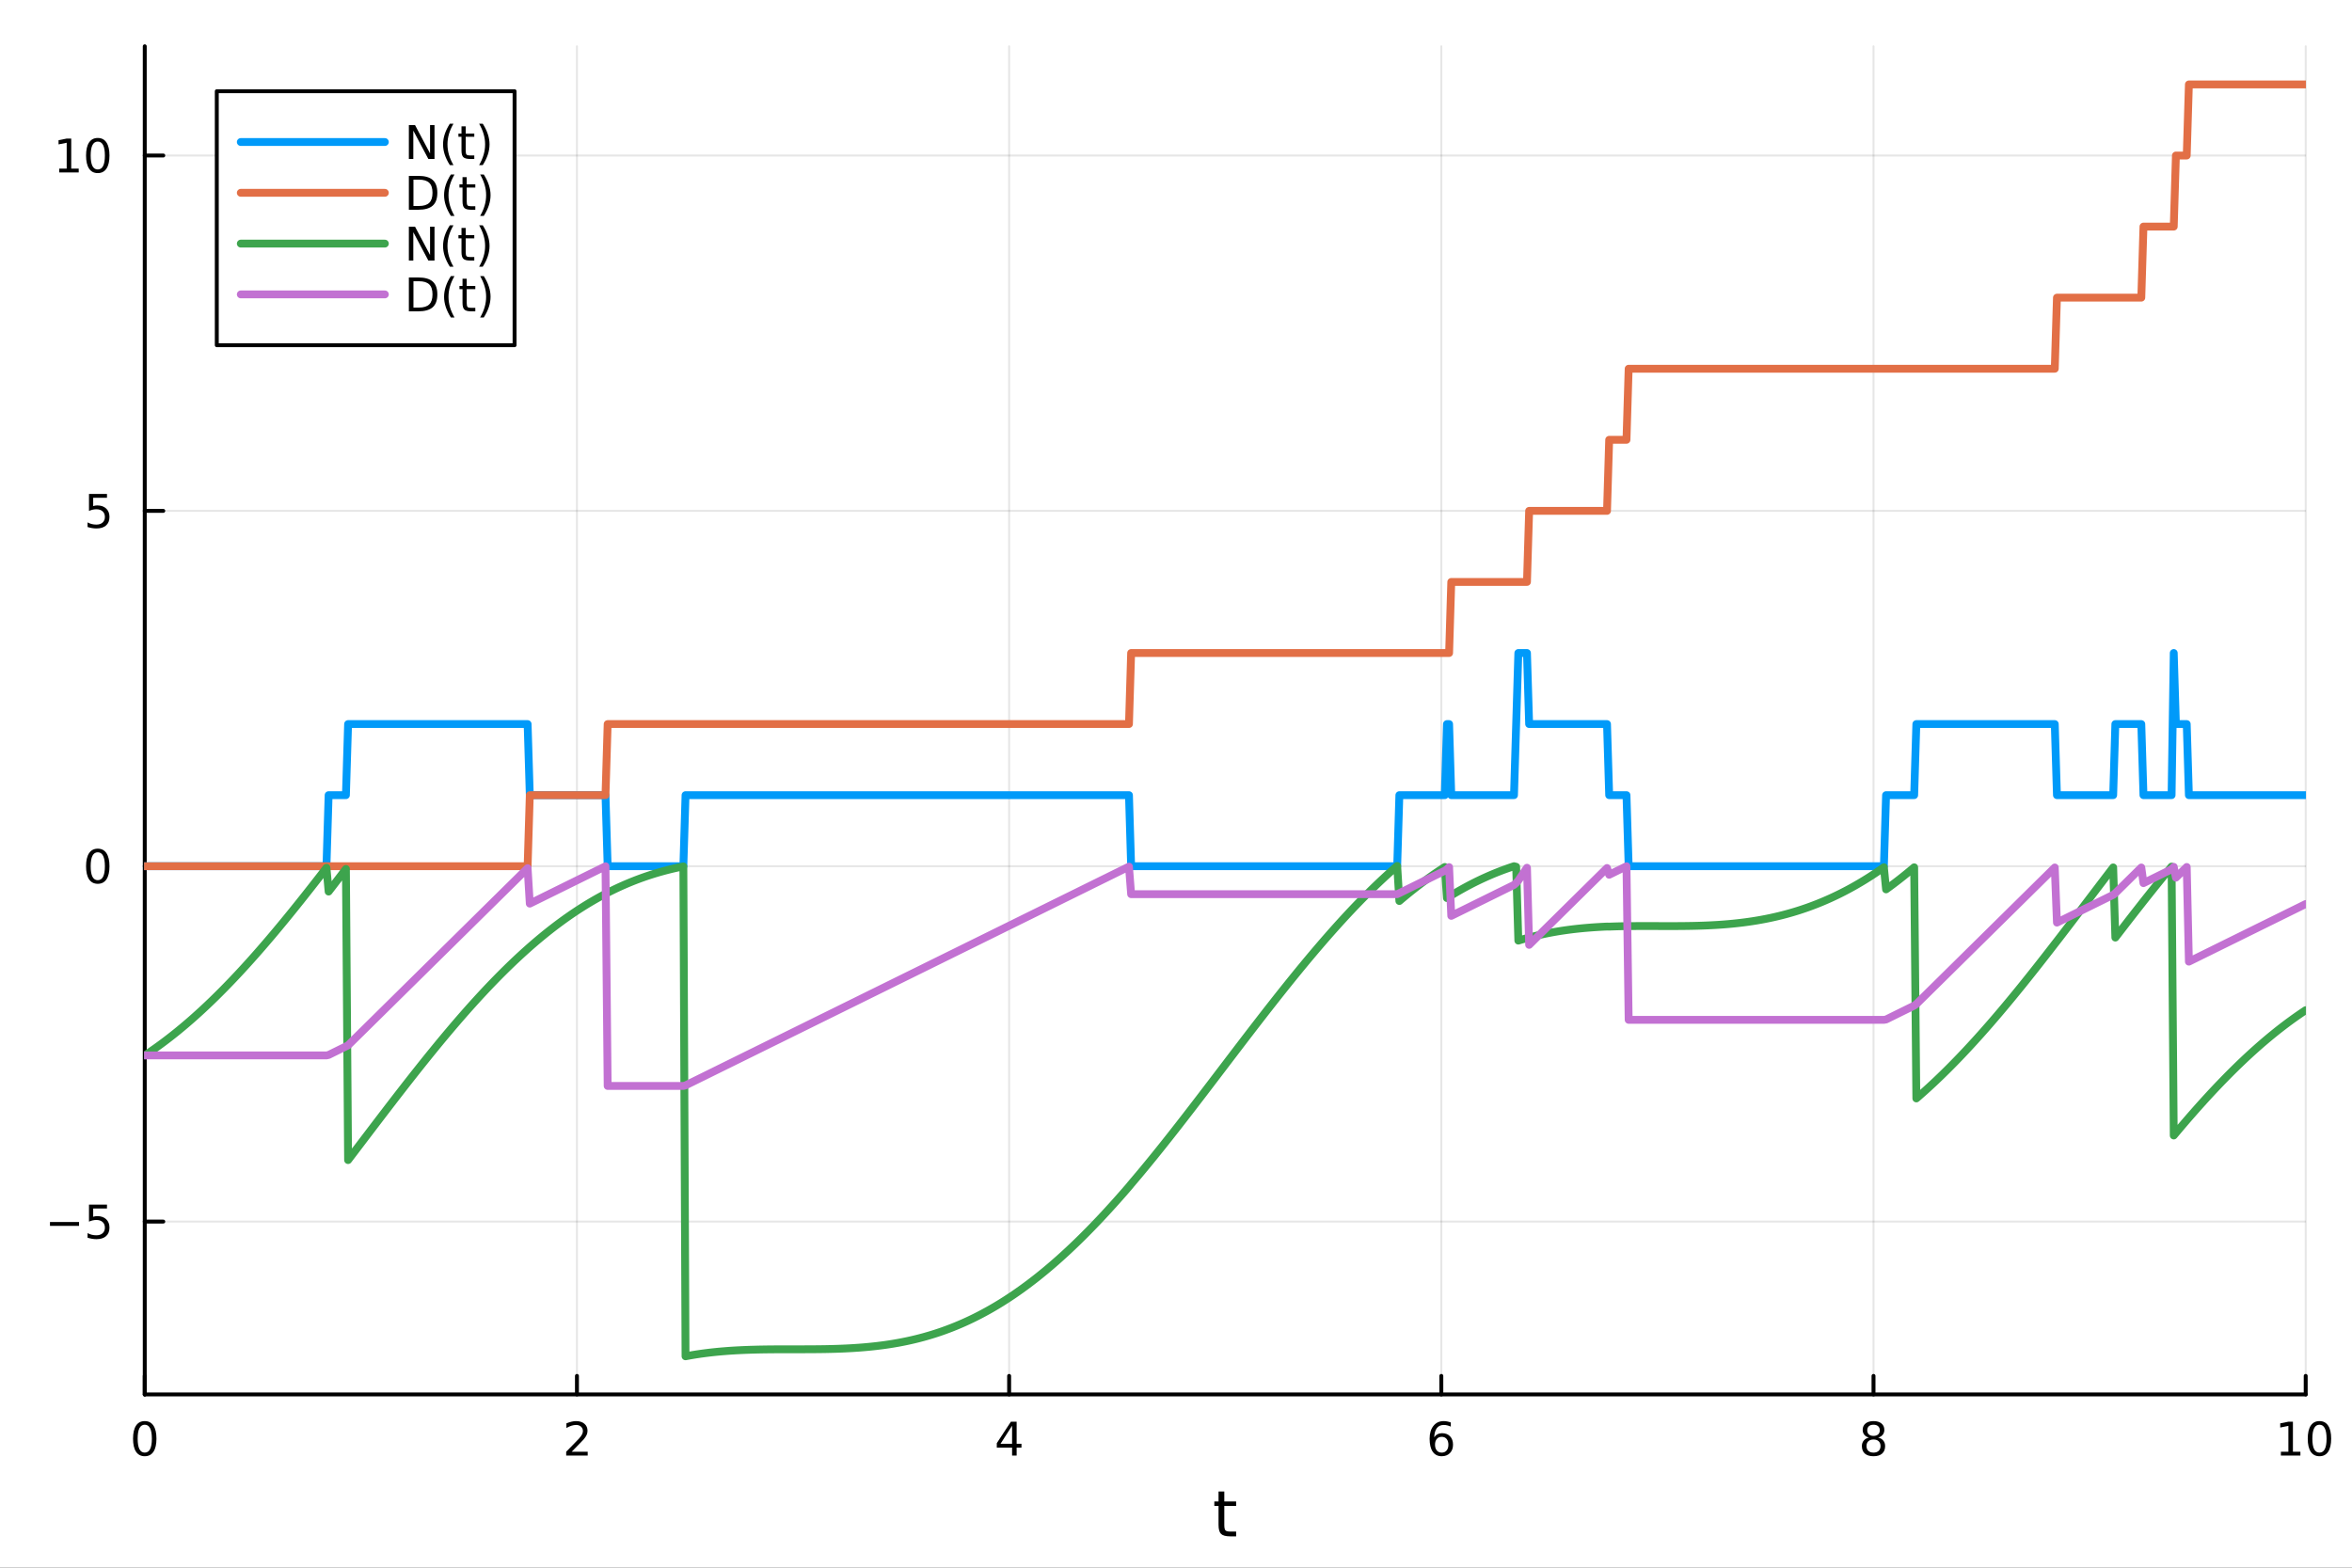 <?xml version="1.0" encoding="utf-8"?>
<svg xmlns="http://www.w3.org/2000/svg" xmlns:xlink="http://www.w3.org/1999/xlink" width="600" height="400" viewBox="0 0 2400 1600">
<rect x="0" y="0" width="2400" height="1600" fill="#333333" stroke="none"/>
<defs>
  <clipPath id="clip700">
    <rect x="0" y="0" width="2400" height="1600"/>
  </clipPath>
</defs>
<path clip-path="url(#clip700)" d="M0 1600 L2400 1600 L2400 0 L0 0  Z" fill="#ffffff" fill-rule="evenodd" fill-opacity="1"/>
<defs>
  <clipPath id="clip701">
    <rect x="480" y="0" width="1681" height="1600"/>
  </clipPath>
</defs>
<path clip-path="url(#clip700)" d="M147.709 1423.18 L2352.76 1423.18 L2352.76 47.244 L147.709 47.244  Z" fill="#ffffff" fill-rule="evenodd" fill-opacity="1"/>
<defs>
  <clipPath id="clip702">
    <rect x="147" y="47" width="2206" height="1377"/>
  </clipPath>
</defs>
<polyline clip-path="url(#clip702)" style="stroke:#000000; stroke-linecap:round; stroke-linejoin:round; stroke-width:2; stroke-opacity:0.1; fill:none" points="147.709,1423.18 147.709,47.244 "/>
<polyline clip-path="url(#clip702)" style="stroke:#000000; stroke-linecap:round; stroke-linejoin:round; stroke-width:2; stroke-opacity:0.1; fill:none" points="588.719,1423.18 588.719,47.244 "/>
<polyline clip-path="url(#clip702)" style="stroke:#000000; stroke-linecap:round; stroke-linejoin:round; stroke-width:2; stroke-opacity:0.1; fill:none" points="1029.73,1423.18 1029.73,47.244 "/>
<polyline clip-path="url(#clip702)" style="stroke:#000000; stroke-linecap:round; stroke-linejoin:round; stroke-width:2; stroke-opacity:0.1; fill:none" points="1470.74,1423.18 1470.74,47.244 "/>
<polyline clip-path="url(#clip702)" style="stroke:#000000; stroke-linecap:round; stroke-linejoin:round; stroke-width:2; stroke-opacity:0.1; fill:none" points="1911.75,1423.18 1911.75,47.244 "/>
<polyline clip-path="url(#clip702)" style="stroke:#000000; stroke-linecap:round; stroke-linejoin:round; stroke-width:2; stroke-opacity:0.1; fill:none" points="2352.76,1423.18 2352.76,47.244 "/>
<polyline clip-path="url(#clip700)" style="stroke:#000000; stroke-linecap:round; stroke-linejoin:round; stroke-width:4; stroke-opacity:1; fill:none" points="147.709,1423.18 2352.76,1423.18 "/>
<polyline clip-path="url(#clip700)" style="stroke:#000000; stroke-linecap:round; stroke-linejoin:round; stroke-width:4; stroke-opacity:1; fill:none" points="147.709,1423.18 147.709,1404.28 "/>
<polyline clip-path="url(#clip700)" style="stroke:#000000; stroke-linecap:round; stroke-linejoin:round; stroke-width:4; stroke-opacity:1; fill:none" points="588.719,1423.18 588.719,1404.28 "/>
<polyline clip-path="url(#clip700)" style="stroke:#000000; stroke-linecap:round; stroke-linejoin:round; stroke-width:4; stroke-opacity:1; fill:none" points="1029.73,1423.18 1029.73,1404.28 "/>
<polyline clip-path="url(#clip700)" style="stroke:#000000; stroke-linecap:round; stroke-linejoin:round; stroke-width:4; stroke-opacity:1; fill:none" points="1470.74,1423.18 1470.74,1404.28 "/>
<polyline clip-path="url(#clip700)" style="stroke:#000000; stroke-linecap:round; stroke-linejoin:round; stroke-width:4; stroke-opacity:1; fill:none" points="1911.75,1423.18 1911.75,1404.28 "/>
<polyline clip-path="url(#clip700)" style="stroke:#000000; stroke-linecap:round; stroke-linejoin:round; stroke-width:4; stroke-opacity:1; fill:none" points="2352.76,1423.18 2352.76,1404.28 "/>
<path clip-path="url(#clip700)" d="M147.709 1454.1 Q144.098 1454.1 142.27 1457.66 Q140.464 1461.2 140.464 1468.33 Q140.464 1475.44 142.27 1479.01 Q144.098 1482.55 147.709 1482.55 Q151.344 1482.55 153.149 1479.01 Q154.978 1475.44 154.978 1468.33 Q154.978 1461.2 153.149 1457.66 Q151.344 1454.1 147.709 1454.1 M147.709 1450.39 Q153.52 1450.39 156.575 1455 Q159.654 1459.58 159.654 1468.33 Q159.654 1477.06 156.575 1481.67 Q153.52 1486.25 147.709 1486.25 Q141.899 1486.25 138.821 1481.67 Q135.765 1477.06 135.765 1468.33 Q135.765 1459.58 138.821 1455 Q141.899 1450.39 147.709 1450.39 Z" fill="#000000" fill-rule="nonzero" fill-opacity="1" /><path clip-path="url(#clip700)" d="M583.372 1481.64 L599.691 1481.64 L599.691 1485.58 L577.747 1485.58 L577.747 1481.64 Q580.409 1478.89 584.992 1474.26 Q589.598 1469.61 590.779 1468.27 Q593.024 1465.74 593.904 1464.01 Q594.807 1462.25 594.807 1460.56 Q594.807 1457.8 592.862 1456.07 Q590.941 1454.33 587.839 1454.33 Q585.64 1454.33 583.186 1455.09 Q580.756 1455.86 577.978 1457.41 L577.978 1452.69 Q580.802 1451.55 583.256 1450.97 Q585.709 1450.39 587.746 1450.39 Q593.117 1450.39 596.311 1453.08 Q599.506 1455.77 599.506 1460.26 Q599.506 1462.39 598.695 1464.31 Q597.908 1466.2 595.802 1468.8 Q595.223 1469.47 592.121 1472.69 Q589.02 1475.88 583.372 1481.64 Z" fill="#000000" fill-rule="nonzero" fill-opacity="1" /><path clip-path="url(#clip700)" d="M1032.74 1455.09 L1020.93 1473.54 L1032.74 1473.54 L1032.74 1455.09 M1031.51 1451.02 L1037.39 1451.02 L1037.39 1473.54 L1042.32 1473.54 L1042.32 1477.43 L1037.39 1477.43 L1037.39 1485.58 L1032.74 1485.58 L1032.74 1477.43 L1017.14 1477.43 L1017.14 1472.92 L1031.51 1451.02 Z" fill="#000000" fill-rule="nonzero" fill-opacity="1" /><path clip-path="url(#clip700)" d="M1471.14 1466.44 Q1467.99 1466.44 1466.14 1468.59 Q1464.31 1470.74 1464.31 1474.49 Q1464.31 1478.22 1466.14 1480.39 Q1467.99 1482.55 1471.14 1482.55 Q1474.29 1482.55 1476.12 1480.39 Q1477.97 1478.22 1477.97 1474.49 Q1477.97 1470.74 1476.12 1468.59 Q1474.29 1466.44 1471.14 1466.44 M1480.42 1451.78 L1480.42 1456.04 Q1478.67 1455.21 1476.86 1454.77 Q1475.08 1454.33 1473.32 1454.33 Q1468.69 1454.33 1466.24 1457.45 Q1463.8 1460.58 1463.46 1466.9 Q1464.82 1464.89 1466.88 1463.82 Q1468.94 1462.73 1471.42 1462.73 Q1476.63 1462.73 1479.64 1465.9 Q1482.67 1469.05 1482.67 1474.49 Q1482.67 1479.82 1479.52 1483.03 Q1476.37 1486.25 1471.14 1486.25 Q1465.15 1486.25 1461.98 1481.67 Q1458.8 1477.06 1458.8 1468.33 Q1458.8 1460.14 1462.69 1455.28 Q1466.58 1450.39 1473.13 1450.39 Q1474.89 1450.39 1476.67 1450.74 Q1478.48 1451.09 1480.42 1451.78 Z" fill="#000000" fill-rule="nonzero" fill-opacity="1" /><path clip-path="url(#clip700)" d="M1911.75 1469.17 Q1908.41 1469.17 1906.49 1470.95 Q1904.59 1472.73 1904.59 1475.86 Q1904.59 1478.98 1906.49 1480.77 Q1908.41 1482.55 1911.75 1482.55 Q1915.08 1482.55 1917 1480.77 Q1918.92 1478.96 1918.92 1475.86 Q1918.92 1472.73 1917 1470.95 Q1915.1 1469.17 1911.75 1469.17 M1907.07 1467.18 Q1904.06 1466.44 1902.37 1464.38 Q1900.7 1462.32 1900.7 1459.35 Q1900.7 1455.21 1903.64 1452.8 Q1906.61 1450.39 1911.75 1450.39 Q1916.91 1450.39 1919.85 1452.8 Q1922.79 1455.21 1922.79 1459.35 Q1922.79 1462.32 1921.1 1464.38 Q1919.43 1466.44 1916.45 1467.18 Q1919.83 1467.96 1921.7 1470.26 Q1923.6 1472.55 1923.6 1475.86 Q1923.6 1480.88 1920.52 1483.57 Q1917.46 1486.25 1911.75 1486.25 Q1906.03 1486.25 1902.95 1483.57 Q1899.89 1480.88 1899.89 1475.86 Q1899.89 1472.55 1901.79 1470.26 Q1903.69 1467.96 1907.07 1467.18 M1905.36 1459.79 Q1905.36 1462.48 1907.02 1463.98 Q1908.71 1465.49 1911.75 1465.49 Q1914.76 1465.49 1916.45 1463.98 Q1918.16 1462.48 1918.16 1459.79 Q1918.16 1457.11 1916.45 1455.6 Q1914.76 1454.1 1911.75 1454.1 Q1908.71 1454.1 1907.02 1455.6 Q1905.36 1457.11 1905.36 1459.79 Z" fill="#000000" fill-rule="nonzero" fill-opacity="1" /><path clip-path="url(#clip700)" d="M2327.44 1481.64 L2335.08 1481.64 L2335.08 1455.28 L2326.77 1456.95 L2326.77 1452.69 L2335.04 1451.02 L2339.71 1451.02 L2339.71 1481.64 L2347.35 1481.64 L2347.35 1485.58 L2327.44 1485.58 L2327.44 1481.64 Z" fill="#000000" fill-rule="nonzero" fill-opacity="1" /><path clip-path="url(#clip700)" d="M2366.8 1454.1 Q2363.18 1454.1 2361.36 1457.66 Q2359.55 1461.2 2359.55 1468.33 Q2359.55 1475.44 2361.36 1479.01 Q2363.18 1482.55 2366.8 1482.55 Q2370.43 1482.55 2372.23 1479.01 Q2374.06 1475.44 2374.06 1468.33 Q2374.06 1461.2 2372.23 1457.66 Q2370.43 1454.1 2366.8 1454.1 M2366.8 1450.39 Q2372.61 1450.39 2375.66 1455 Q2378.74 1459.58 2378.74 1468.33 Q2378.74 1477.06 2375.66 1481.67 Q2372.61 1486.25 2366.8 1486.25 Q2360.99 1486.25 2357.91 1481.67 Q2354.85 1477.06 2354.85 1468.33 Q2354.85 1459.58 2357.91 1455 Q2360.99 1450.39 2366.8 1450.39 Z" fill="#000000" fill-rule="nonzero" fill-opacity="1" /><path clip-path="url(#clip700)" d="M1249.29 1522.27 L1249.29 1532.4 L1261.36 1532.4 L1261.36 1536.95 L1249.29 1536.95 L1249.29 1556.3 Q1249.29 1560.66 1250.47 1561.9 Q1251.68 1563.14 1255.34 1563.14 L1261.36 1563.14 L1261.36 1568.04 L1255.34 1568.04 Q1248.56 1568.04 1245.98 1565.53 Q1243.41 1562.98 1243.41 1556.3 L1243.41 1536.95 L1239.11 1536.95 L1239.11 1532.4 L1243.41 1532.4 L1243.41 1522.27 L1249.29 1522.27 Z" fill="#000000" fill-rule="nonzero" fill-opacity="1" /><polyline clip-path="url(#clip702)" style="stroke:#000000; stroke-linecap:round; stroke-linejoin:round; stroke-width:2; stroke-opacity:0.1; fill:none" points="147.709,1246.75 2352.76,1246.75 "/>
<polyline clip-path="url(#clip702)" style="stroke:#000000; stroke-linecap:round; stroke-linejoin:round; stroke-width:2; stroke-opacity:0.1; fill:none" points="147.709,884.071 2352.76,884.071 "/>
<polyline clip-path="url(#clip702)" style="stroke:#000000; stroke-linecap:round; stroke-linejoin:round; stroke-width:2; stroke-opacity:0.1; fill:none" points="147.709,521.396 2352.76,521.396 "/>
<polyline clip-path="url(#clip702)" style="stroke:#000000; stroke-linecap:round; stroke-linejoin:round; stroke-width:2; stroke-opacity:0.1; fill:none" points="147.709,158.721 2352.76,158.721 "/>
<polyline clip-path="url(#clip700)" style="stroke:#000000; stroke-linecap:round; stroke-linejoin:round; stroke-width:4; stroke-opacity:1; fill:none" points="147.709,1423.18 147.709,47.244 "/>
<polyline clip-path="url(#clip700)" style="stroke:#000000; stroke-linecap:round; stroke-linejoin:round; stroke-width:4; stroke-opacity:1; fill:none" points="147.709,1246.75 166.607,1246.75 "/>
<polyline clip-path="url(#clip700)" style="stroke:#000000; stroke-linecap:round; stroke-linejoin:round; stroke-width:4; stroke-opacity:1; fill:none" points="147.709,884.071 166.607,884.071 "/>
<polyline clip-path="url(#clip700)" style="stroke:#000000; stroke-linecap:round; stroke-linejoin:round; stroke-width:4; stroke-opacity:1; fill:none" points="147.709,521.396 166.607,521.396 "/>
<polyline clip-path="url(#clip700)" style="stroke:#000000; stroke-linecap:round; stroke-linejoin:round; stroke-width:4; stroke-opacity:1; fill:none" points="147.709,158.721 166.607,158.721 "/>
<path clip-path="url(#clip700)" d="M50.992 1247.2 L80.668 1247.2 L80.668 1251.13 L50.992 1251.13 L50.992 1247.2 Z" fill="#000000" fill-rule="nonzero" fill-opacity="1" /><path clip-path="url(#clip700)" d="M90.807 1229.47 L109.163 1229.47 L109.163 1233.4 L95.089 1233.4 L95.089 1241.87 Q96.108 1241.53 97.126 1241.36 Q98.145 1241.18 99.163 1241.18 Q104.95 1241.18 108.33 1244.35 Q111.709 1247.52 111.709 1252.94 Q111.709 1258.52 108.237 1261.62 Q104.765 1264.7 98.446 1264.7 Q96.27 1264.7 94.001 1264.33 Q91.756 1263.96 89.348 1263.22 L89.348 1258.52 Q91.432 1259.65 93.654 1260.21 Q95.876 1260.76 98.353 1260.76 Q102.358 1260.76 104.696 1258.66 Q107.033 1256.55 107.033 1252.94 Q107.033 1249.33 104.696 1247.22 Q102.358 1245.11 98.353 1245.11 Q96.478 1245.11 94.603 1245.53 Q92.751 1245.95 90.807 1246.83 L90.807 1229.47 Z" fill="#000000" fill-rule="nonzero" fill-opacity="1" /><path clip-path="url(#clip700)" d="M99.765 869.87 Q96.154 869.87 94.325 873.435 Q92.52 876.977 92.52 884.106 Q92.52 891.213 94.325 894.777 Q96.154 898.319 99.765 898.319 Q103.399 898.319 105.205 894.777 Q107.033 891.213 107.033 884.106 Q107.033 876.977 105.205 873.435 Q103.399 869.87 99.765 869.87 M99.765 866.166 Q105.575 866.166 108.631 870.773 Q111.709 875.356 111.709 884.106 Q111.709 892.833 108.631 897.439 Q105.575 902.023 99.765 902.023 Q93.955 902.023 90.876 897.439 Q87.821 892.833 87.821 884.106 Q87.821 875.356 90.876 870.773 Q93.955 866.166 99.765 866.166 Z" fill="#000000" fill-rule="nonzero" fill-opacity="1" /><path clip-path="url(#clip700)" d="M90.807 504.116 L109.163 504.116 L109.163 508.051 L95.089 508.051 L95.089 516.523 Q96.108 516.176 97.126 516.014 Q98.145 515.829 99.163 515.829 Q104.95 515.829 108.33 519 Q111.709 522.172 111.709 527.588 Q111.709 533.167 108.237 536.269 Q104.765 539.347 98.446 539.347 Q96.27 539.347 94.001 538.977 Q91.756 538.607 89.348 537.866 L89.348 533.167 Q91.432 534.301 93.654 534.857 Q95.876 535.412 98.353 535.412 Q102.358 535.412 104.696 533.306 Q107.033 531.199 107.033 527.588 Q107.033 523.977 104.696 521.871 Q102.358 519.764 98.353 519.764 Q96.478 519.764 94.603 520.181 Q92.751 520.597 90.807 521.477 L90.807 504.116 Z" fill="#000000" fill-rule="nonzero" fill-opacity="1" /><path clip-path="url(#clip700)" d="M60.413 172.066 L68.052 172.066 L68.052 145.7 L59.742 147.367 L59.742 143.107 L68.006 141.441 L72.682 141.441 L72.682 172.066 L80.321 172.066 L80.321 176.001 L60.413 176.001 L60.413 172.066 Z" fill="#000000" fill-rule="nonzero" fill-opacity="1" /><path clip-path="url(#clip700)" d="M99.765 144.519 Q96.154 144.519 94.325 148.084 Q92.52 151.626 92.52 158.755 Q92.52 165.862 94.325 169.427 Q96.154 172.968 99.765 172.968 Q103.399 172.968 105.205 169.427 Q107.033 165.862 107.033 158.755 Q107.033 151.626 105.205 148.084 Q103.399 144.519 99.765 144.519 M99.765 140.816 Q105.575 140.816 108.631 145.422 Q111.709 150.006 111.709 158.755 Q111.709 167.482 108.631 172.089 Q105.575 176.672 99.765 176.672 Q93.955 176.672 90.876 172.089 Q87.821 167.482 87.821 158.755 Q87.821 150.006 90.876 145.422 Q93.955 140.816 99.765 140.816 Z" fill="#000000" fill-rule="nonzero" fill-opacity="1" /><polyline clip-path="url(#clip702)" style="stroke:#009af9; stroke-linecap:round; stroke-linejoin:round; stroke-width:8; stroke-opacity:1; fill:none" points="147.709,884.071 149.917,884.071 152.124,884.071 154.331,884.071 156.538,884.071 158.746,884.071 160.953,884.071 163.16,884.071 165.367,884.071 167.575,884.071 169.782,884.071 171.989,884.071 174.196,884.071 176.404,884.071 178.611,884.071 180.818,884.071 183.025,884.071 185.233,884.071 187.44,884.071 189.647,884.071 191.854,884.071 194.062,884.071 196.269,884.071 198.476,884.071 200.683,884.071 202.891,884.071 205.098,884.071 207.305,884.071 209.512,884.071 211.72,884.071 213.927,884.071 216.134,884.071 218.342,884.071 220.549,884.071 222.756,884.071 224.963,884.071 227.171,884.071 229.378,884.071 231.585,884.071 233.792,884.071 236,884.071 238.207,884.071 240.414,884.071 242.621,884.071 244.829,884.071 247.036,884.071 249.243,884.071 251.45,884.071 253.658,884.071 255.865,884.071 258.072,884.071 260.279,884.071 262.487,884.071 264.694,884.071 266.901,884.071 269.108,884.071 271.316,884.071 273.523,884.071 275.73,884.071 277.937,884.071 280.145,884.071 282.352,884.071 284.559,884.071 286.766,884.071 288.974,884.071 291.181,884.071 293.388,884.071 295.595,884.071 297.803,884.071 300.01,884.071 302.217,884.071 304.424,884.071 306.632,884.071 308.839,884.071 311.046,884.071 313.253,884.071 315.461,884.071 317.668,884.071 319.875,884.071 322.082,884.071 324.29,884.071 326.497,884.071 328.704,884.071 330.911,884.071 333.119,884.071 335.326,811.536 337.533,811.536 339.74,811.536 341.948,811.536 344.155,811.536 346.362,811.536 348.569,811.536 350.777,811.536 352.984,811.536 355.191,739.001 357.399,739.001 359.606,739.001 361.813,739.001 364.02,739.001 366.228,739.001 368.435,739.001 370.642,739.001 372.849,739.001 375.057,739.001 377.264,739.001 379.471,739.001 381.678,739.001 383.886,739.001 386.093,739.001 388.3,739.001 390.507,739.001 392.715,739.001 394.922,739.001 397.129,739.001 399.336,739.001 401.544,739.001 403.751,739.001 405.958,739.001 408.165,739.001 410.373,739.001 412.58,739.001 414.787,739.001 416.994,739.001 419.202,739.001 421.409,739.001 423.616,739.001 425.823,739.001 428.031,739.001 430.238,739.001 432.445,739.001 434.652,739.001 436.86,739.001 439.067,739.001 441.274,739.001 443.481,739.001 445.689,739.001 447.896,739.001 450.103,739.001 452.31,739.001 454.518,739.001 456.725,739.001 458.932,739.001 461.139,739.001 463.347,739.001 465.554,739.001 467.761,739.001 469.968,739.001 472.176,739.001 474.383,739.001 476.59,739.001 478.797,739.001 481.005,739.001 483.212,739.001 485.419,739.001 487.626,739.001 489.834,739.001 492.041,739.001 494.248,739.001 496.455,739.001 498.663,739.001 500.87,739.001 503.077,739.001 505.285,739.001 507.492,739.001 509.699,739.001 511.906,739.001 514.114,739.001 516.321,739.001 518.528,739.001 520.735,739.001 522.943,739.001 525.15,739.001 527.357,739.001 529.564,739.001 531.772,739.001 533.979,739.001 536.186,739.001 538.393,739.001 540.601,811.536 542.808,811.536 545.015,811.536 547.222,811.536 549.43,811.536 551.637,811.536 553.844,811.536 556.051,811.536 558.259,811.536 560.466,811.536 562.673,811.536 564.88,811.536 567.088,811.536 569.295,811.536 571.502,811.536 573.709,811.536 575.917,811.536 578.124,811.536 580.331,811.536 582.538,811.536 584.746,811.536 586.953,811.536 589.16,811.536 591.367,811.536 593.575,811.536 595.782,811.536 597.989,811.536 600.196,811.536 602.404,811.536 604.611,811.536 606.818,811.536 609.025,811.536 611.233,811.536 613.44,811.536 615.647,811.536 617.854,811.536 620.062,884.071 622.269,884.071 624.476,884.071 626.683,884.071 628.891,884.071 631.098,884.071 633.305,884.071 635.512,884.071 637.72,884.071 639.927,884.071 642.134,884.071 644.341,884.071 646.549,884.071 648.756,884.071 650.963,884.071 653.171,884.071 655.378,884.071 657.585,884.071 659.792,884.071 662,884.071 664.207,884.071 666.414,884.071 668.621,884.071 670.829,884.071 673.036,884.071 675.243,884.071 677.45,884.071 679.658,884.071 681.865,884.071 684.072,884.071 686.279,884.071 688.487,884.071 690.694,884.071 692.901,884.071 695.108,884.071 697.316,884.071 699.523,811.536 701.73,811.536 703.937,811.536 706.145,811.536 708.352,811.536 710.559,811.536 712.766,811.536 714.974,811.536 717.181,811.536 719.388,811.536 721.595,811.536 723.803,811.536 726.01,811.536 728.217,811.536 730.424,811.536 732.632,811.536 734.839,811.536 737.046,811.536 739.253,811.536 741.461,811.536 743.668,811.536 745.875,811.536 748.082,811.536 750.29,811.536 752.497,811.536 754.704,811.536 756.911,811.536 759.119,811.536 761.326,811.536 763.533,811.536 765.74,811.536 767.948,811.536 770.155,811.536 772.362,811.536 774.569,811.536 776.777,811.536 778.984,811.536 781.191,811.536 783.398,811.536 785.606,811.536 787.813,811.536 790.02,811.536 792.227,811.536 794.435,811.536 796.642,811.536 798.849,811.536 801.057,811.536 803.264,811.536 805.471,811.536 807.678,811.536 809.886,811.536 812.093,811.536 814.3,811.536 816.507,811.536 818.715,811.536 820.922,811.536 823.129,811.536 825.336,811.536 827.544,811.536 829.751,811.536 831.958,811.536 834.165,811.536 836.373,811.536 838.58,811.536 840.787,811.536 842.994,811.536 845.202,811.536 847.409,811.536 849.616,811.536 851.823,811.536 854.031,811.536 856.238,811.536 858.445,811.536 860.652,811.536 862.86,811.536 865.067,811.536 867.274,811.536 869.481,811.536 871.689,811.536 873.896,811.536 876.103,811.536 878.31,811.536 880.518,811.536 882.725,811.536 884.932,811.536 887.139,811.536 889.347,811.536 891.554,811.536 893.761,811.536 895.968,811.536 898.176,811.536 900.383,811.536 902.59,811.536 904.797,811.536 907.005,811.536 909.212,811.536 911.419,811.536 913.626,811.536 915.834,811.536 918.041,811.536 920.248,811.536 922.455,811.536 924.663,811.536 926.87,811.536 929.077,811.536 931.284,811.536 933.492,811.536 935.699,811.536 937.906,811.536 940.113,811.536 942.321,811.536 944.528,811.536 946.735,811.536 948.943,811.536 951.15,811.536 953.357,811.536 955.564,811.536 957.772,811.536 959.979,811.536 962.186,811.536 964.393,811.536 966.601,811.536 968.808,811.536 971.015,811.536 973.222,811.536 975.43,811.536 977.637,811.536 979.844,811.536 982.051,811.536 984.259,811.536 986.466,811.536 988.673,811.536 990.88,811.536 993.088,811.536 995.295,811.536 997.502,811.536 999.709,811.536 1001.92,811.536 1004.12,811.536 1006.33,811.536 1008.54,811.536 1010.75,811.536 1012.95,811.536 1015.16,811.536 1017.37,811.536 1019.57,811.536 1021.78,811.536 1023.99,811.536 1026.2,811.536 1028.4,811.536 1030.61,811.536 1032.82,811.536 1035.03,811.536 1037.23,811.536 1039.44,811.536 1041.65,811.536 1043.85,811.536 1046.06,811.536 1048.27,811.536 1050.48,811.536 1052.68,811.536 1054.89,811.536 1057.1,811.536 1059.31,811.536 1061.51,811.536 1063.72,811.536 1065.93,811.536 1068.13,811.536 1070.34,811.536 1072.55,811.536 1074.76,811.536 1076.96,811.536 1079.17,811.536 1081.38,811.536 1083.58,811.536 1085.79,811.536 1088,811.536 1090.21,811.536 1092.41,811.536 1094.62,811.536 1096.83,811.536 1099.04,811.536 1101.24,811.536 1103.45,811.536 1105.66,811.536 1107.86,811.536 1110.07,811.536 1112.28,811.536 1114.49,811.536 1116.69,811.536 1118.9,811.536 1121.11,811.536 1123.32,811.536 1125.52,811.536 1127.73,811.536 1129.94,811.536 1132.14,811.536 1134.35,811.536 1136.56,811.536 1138.77,811.536 1140.97,811.536 1143.18,811.536 1145.39,811.536 1147.6,811.536 1149.8,811.536 1152.01,811.536 1154.22,884.071 1156.42,884.071 1158.63,884.071 1160.84,884.071 1163.05,884.071 1165.25,884.071 1167.46,884.071 1169.67,884.071 1171.88,884.071 1174.08,884.071 1176.29,884.071 1178.5,884.071 1180.7,884.071 1182.91,884.071 1185.12,884.071 1187.33,884.071 1189.53,884.071 1191.74,884.071 1193.95,884.071 1196.15,884.071 1198.36,884.071 1200.57,884.071 1202.78,884.071 1204.98,884.071 1207.19,884.071 1209.4,884.071 1211.61,884.071 1213.81,884.071 1216.02,884.071 1218.23,884.071 1220.43,884.071 1222.64,884.071 1224.85,884.071 1227.06,884.071 1229.26,884.071 1231.47,884.071 1233.68,884.071 1235.89,884.071 1238.09,884.071 1240.3,884.071 1242.51,884.071 1244.71,884.071 1246.92,884.071 1249.13,884.071 1251.34,884.071 1253.54,884.071 1255.75,884.071 1257.96,884.071 1260.17,884.071 1262.37,884.071 1264.58,884.071 1266.79,884.071 1268.99,884.071 1271.2,884.071 1273.41,884.071 1275.62,884.071 1277.82,884.071 1280.03,884.071 1282.24,884.071 1284.45,884.071 1286.65,884.071 1288.86,884.071 1291.07,884.071 1293.27,884.071 1295.48,884.071 1297.69,884.071 1299.9,884.071 1302.1,884.071 1304.31,884.071 1306.52,884.071 1308.72,884.071 1310.93,884.071 1313.14,884.071 1315.35,884.071 1317.55,884.071 1319.76,884.071 1321.97,884.071 1324.18,884.071 1326.38,884.071 1328.59,884.071 1330.8,884.071 1333,884.071 1335.21,884.071 1337.42,884.071 1339.63,884.071 1341.83,884.071 1344.04,884.071 1346.25,884.071 1348.46,884.071 1350.66,884.071 1352.87,884.071 1355.08,884.071 1357.28,884.071 1359.49,884.071 1361.7,884.071 1363.91,884.071 1366.11,884.071 1368.32,884.071 1370.53,884.071 1372.74,884.071 1374.94,884.071 1377.15,884.071 1379.36,884.071 1381.56,884.071 1383.77,884.071 1385.98,884.071 1388.19,884.071 1390.39,884.071 1392.6,884.071 1394.81,884.071 1397.02,884.071 1399.22,884.071 1401.43,884.071 1403.64,884.071 1405.84,884.071 1408.05,884.071 1410.26,884.071 1412.47,884.071 1414.67,884.071 1416.88,884.071 1419.09,884.071 1421.29,884.071 1423.5,884.071 1425.71,884.071 1427.92,811.536 1430.12,811.536 1432.33,811.536 1434.54,811.536 1436.75,811.536 1438.95,811.536 1441.16,811.536 1443.37,811.536 1445.57,811.536 1447.78,811.536 1449.99,811.536 1452.2,811.536 1454.4,811.536 1456.61,811.536 1458.82,811.536 1461.03,811.536 1463.23,811.536 1465.44,811.536 1467.65,811.536 1469.85,811.536 1472.06,811.536 1474.27,811.536 1476.48,739.001 1478.68,739.001 1480.89,811.536 1483.1,811.536 1485.31,811.536 1487.51,811.536 1489.72,811.536 1491.93,811.536 1494.13,811.536 1496.34,811.536 1498.55,811.536 1500.76,811.536 1502.96,811.536 1505.17,811.536 1507.38,811.536 1509.58,811.536 1511.79,811.536 1514,811.536 1516.21,811.536 1518.41,811.536 1520.62,811.536 1522.83,811.536 1525.04,811.536 1527.24,811.536 1529.45,811.536 1531.66,811.536 1533.86,811.536 1536.07,811.536 1538.28,811.536 1540.49,811.536 1542.69,811.536 1544.9,811.536 1547.11,739.001 1549.32,666.466 1551.52,666.466 1553.73,666.466 1555.94,666.466 1558.14,666.466 1560.35,739.001 1562.56,739.001 1564.77,739.001 1566.97,739.001 1569.18,739.001 1571.39,739.001 1573.6,739.001 1575.8,739.001 1578.01,739.001 1580.22,739.001 1582.42,739.001 1584.63,739.001 1586.84,739.001 1589.05,739.001 1591.25,739.001 1593.46,739.001 1595.67,739.001 1597.88,739.001 1600.08,739.001 1602.29,739.001 1604.5,739.001 1606.7,739.001 1608.91,739.001 1611.12,739.001 1613.33,739.001 1615.53,739.001 1617.74,739.001 1619.95,739.001 1622.15,739.001 1624.36,739.001 1626.57,739.001 1628.78,739.001 1630.98,739.001 1633.19,739.001 1635.4,739.001 1637.61,739.001 1639.81,739.001 1642.02,811.536 1644.23,811.536 1646.43,811.536 1648.64,811.536 1650.85,811.536 1653.06,811.536 1655.26,811.536 1657.47,811.536 1659.68,811.536 1661.89,884.071 1664.09,884.071 1666.3,884.071 1668.51,884.071 1670.71,884.071 1672.92,884.071 1675.13,884.071 1677.34,884.071 1679.54,884.071 1681.75,884.071 1683.96,884.071 1686.17,884.071 1688.37,884.071 1690.58,884.071 1692.79,884.071 1694.99,884.071 1697.2,884.071 1699.41,884.071 1701.62,884.071 1703.82,884.071 1706.03,884.071 1708.24,884.071 1710.45,884.071 1712.65,884.071 1714.86,884.071 1717.07,884.071 1719.27,884.071 1721.48,884.071 1723.69,884.071 1725.9,884.071 1728.1,884.071 1730.31,884.071 1732.52,884.071 1734.72,884.071 1736.93,884.071 1739.14,884.071 1741.35,884.071 1743.55,884.071 1745.76,884.071 1747.97,884.071 1750.18,884.071 1752.38,884.071 1754.59,884.071 1756.8,884.071 1759,884.071 1761.21,884.071 1763.42,884.071 1765.63,884.071 1767.83,884.071 1770.04,884.071 1772.25,884.071 1774.46,884.071 1776.66,884.071 1778.87,884.071 1781.08,884.071 1783.28,884.071 1785.49,884.071 1787.7,884.071 1789.91,884.071 1792.11,884.071 1794.32,884.071 1796.53,884.071 1798.74,884.071 1800.94,884.071 1803.15,884.071 1805.36,884.071 1807.56,884.071 1809.77,884.071 1811.98,884.071 1814.19,884.071 1816.39,884.071 1818.6,884.071 1820.81,884.071 1823.02,884.071 1825.22,884.071 1827.43,884.071 1829.64,884.071 1831.84,884.071 1834.05,884.071 1836.26,884.071 1838.47,884.071 1840.67,884.071 1842.88,884.071 1845.09,884.071 1847.29,884.071 1849.5,884.071 1851.71,884.071 1853.92,884.071 1856.12,884.071 1858.33,884.071 1860.54,884.071 1862.75,884.071 1864.95,884.071 1867.16,884.071 1869.37,884.071 1871.57,884.071 1873.78,884.071 1875.99,884.071 1878.2,884.071 1880.4,884.071 1882.61,884.071 1884.82,884.071 1887.03,884.071 1889.23,884.071 1891.44,884.071 1893.65,884.071 1895.85,884.071 1898.06,884.071 1900.27,884.071 1902.48,884.071 1904.68,884.071 1906.89,884.071 1909.1,884.071 1911.31,884.071 1913.51,884.071 1915.72,884.071 1917.93,884.071 1920.13,884.071 1922.34,884.071 1924.55,811.536 1926.76,811.536 1928.96,811.536 1931.17,811.536 1933.38,811.536 1935.58,811.536 1937.79,811.536 1940,811.536 1942.21,811.536 1944.41,811.536 1946.62,811.536 1948.83,811.536 1951.04,811.536 1953.24,811.536 1955.45,739.001 1957.66,739.001 1959.86,739.001 1962.07,739.001 1964.28,739.001 1966.49,739.001 1968.69,739.001 1970.9,739.001 1973.11,739.001 1975.32,739.001 1977.52,739.001 1979.73,739.001 1981.94,739.001 1984.14,739.001 1986.35,739.001 1988.56,739.001 1990.77,739.001 1992.97,739.001 1995.18,739.001 1997.39,739.001 1999.6,739.001 2001.8,739.001 2004.01,739.001 2006.22,739.001 2008.42,739.001 2010.63,739.001 2012.84,739.001 2015.05,739.001 2017.25,739.001 2019.46,739.001 2021.67,739.001 2023.88,739.001 2026.08,739.001 2028.29,739.001 2030.5,739.001 2032.7,739.001 2034.91,739.001 2037.12,739.001 2039.33,739.001 2041.53,739.001 2043.74,739.001 2045.95,739.001 2048.15,739.001 2050.36,739.001 2052.57,739.001 2054.78,739.001 2056.98,739.001 2059.19,739.001 2061.4,739.001 2063.61,739.001 2065.81,739.001 2068.02,739.001 2070.23,739.001 2072.43,739.001 2074.64,739.001 2076.85,739.001 2079.06,739.001 2081.26,739.001 2083.47,739.001 2085.68,739.001 2087.89,739.001 2090.09,739.001 2092.3,739.001 2094.51,739.001 2096.71,739.001 2098.92,811.536 2101.13,811.536 2103.34,811.536 2105.54,811.536 2107.75,811.536 2109.96,811.536 2112.17,811.536 2114.37,811.536 2116.58,811.536 2118.79,811.536 2120.99,811.536 2123.2,811.536 2125.41,811.536 2127.62,811.536 2129.82,811.536 2132.03,811.536 2134.24,811.536 2136.45,811.536 2138.65,811.536 2140.86,811.536 2143.07,811.536 2145.27,811.536 2147.48,811.536 2149.69,811.536 2151.9,811.536 2154.1,811.536 2156.31,811.536 2158.52,739.001 2160.72,739.001 2162.93,739.001 2165.14,739.001 2167.35,739.001 2169.55,739.001 2171.76,739.001 2173.97,739.001 2176.18,739.001 2178.38,739.001 2180.59,739.001 2182.8,739.001 2185,739.001 2187.21,811.536 2189.42,811.536 2191.63,811.536 2193.83,811.536 2196.04,811.536 2198.25,811.536 2200.46,811.536 2202.66,811.536 2204.87,811.536 2207.08,811.536 2209.28,811.536 2211.49,811.536 2213.7,811.536 2215.91,811.536 2218.11,666.466 2220.32,739.001 2222.53,739.001 2224.74,739.001 2226.94,739.001 2229.15,739.001 2231.36,739.001 2233.56,811.536 2235.77,811.536 2237.98,811.536 2240.19,811.536 2242.39,811.536 2244.6,811.536 2246.81,811.536 2249.01,811.536 2251.22,811.536 2253.43,811.536 2255.64,811.536 2257.84,811.536 2260.05,811.536 2262.26,811.536 2264.47,811.536 2266.67,811.536 2268.88,811.536 2271.09,811.536 2273.29,811.536 2275.5,811.536 2277.71,811.536 2279.92,811.536 2282.12,811.536 2284.33,811.536 2286.54,811.536 2288.75,811.536 2290.95,811.536 2293.16,811.536 2295.37,811.536 2297.57,811.536 2299.78,811.536 2301.99,811.536 2304.2,811.536 2306.4,811.536 2308.61,811.536 2310.82,811.536 2313.03,811.536 2315.23,811.536 2317.44,811.536 2319.65,811.536 2321.85,811.536 2324.06,811.536 2326.27,811.536 2328.48,811.536 2330.68,811.536 2332.89,811.536 2335.1,811.536 2337.31,811.536 2339.51,811.536 2341.72,811.536 2343.93,811.536 2346.13,811.536 2348.34,811.536 2350.55,811.536 2352.76,811.536 "/>
<polyline clip-path="url(#clip702)" style="stroke:#e26f46; stroke-linecap:round; stroke-linejoin:round; stroke-width:8; stroke-opacity:1; fill:none" points="147.709,884.071 149.917,884.071 152.124,884.071 154.331,884.071 156.538,884.071 158.746,884.071 160.953,884.071 163.16,884.071 165.367,884.071 167.575,884.071 169.782,884.071 171.989,884.071 174.196,884.071 176.404,884.071 178.611,884.071 180.818,884.071 183.025,884.071 185.233,884.071 187.44,884.071 189.647,884.071 191.854,884.071 194.062,884.071 196.269,884.071 198.476,884.071 200.683,884.071 202.891,884.071 205.098,884.071 207.305,884.071 209.512,884.071 211.72,884.071 213.927,884.071 216.134,884.071 218.342,884.071 220.549,884.071 222.756,884.071 224.963,884.071 227.171,884.071 229.378,884.071 231.585,884.071 233.792,884.071 236,884.071 238.207,884.071 240.414,884.071 242.621,884.071 244.829,884.071 247.036,884.071 249.243,884.071 251.45,884.071 253.658,884.071 255.865,884.071 258.072,884.071 260.279,884.071 262.487,884.071 264.694,884.071 266.901,884.071 269.108,884.071 271.316,884.071 273.523,884.071 275.73,884.071 277.937,884.071 280.145,884.071 282.352,884.071 284.559,884.071 286.766,884.071 288.974,884.071 291.181,884.071 293.388,884.071 295.595,884.071 297.803,884.071 300.01,884.071 302.217,884.071 304.424,884.071 306.632,884.071 308.839,884.071 311.046,884.071 313.253,884.071 315.461,884.071 317.668,884.071 319.875,884.071 322.082,884.071 324.29,884.071 326.497,884.071 328.704,884.071 330.911,884.071 333.119,884.071 335.326,884.071 337.533,884.071 339.74,884.071 341.948,884.071 344.155,884.071 346.362,884.071 348.569,884.071 350.777,884.071 352.984,884.071 355.191,884.071 357.399,884.071 359.606,884.071 361.813,884.071 364.02,884.071 366.228,884.071 368.435,884.071 370.642,884.071 372.849,884.071 375.057,884.071 377.264,884.071 379.471,884.071 381.678,884.071 383.886,884.071 386.093,884.071 388.3,884.071 390.507,884.071 392.715,884.071 394.922,884.071 397.129,884.071 399.336,884.071 401.544,884.071 403.751,884.071 405.958,884.071 408.165,884.071 410.373,884.071 412.58,884.071 414.787,884.071 416.994,884.071 419.202,884.071 421.409,884.071 423.616,884.071 425.823,884.071 428.031,884.071 430.238,884.071 432.445,884.071 434.652,884.071 436.86,884.071 439.067,884.071 441.274,884.071 443.481,884.071 445.689,884.071 447.896,884.071 450.103,884.071 452.31,884.071 454.518,884.071 456.725,884.071 458.932,884.071 461.139,884.071 463.347,884.071 465.554,884.071 467.761,884.071 469.968,884.071 472.176,884.071 474.383,884.071 476.59,884.071 478.797,884.071 481.005,884.071 483.212,884.071 485.419,884.071 487.626,884.071 489.834,884.071 492.041,884.071 494.248,884.071 496.455,884.071 498.663,884.071 500.87,884.071 503.077,884.071 505.285,884.071 507.492,884.071 509.699,884.071 511.906,884.071 514.114,884.071 516.321,884.071 518.528,884.071 520.735,884.071 522.943,884.071 525.15,884.071 527.357,884.071 529.564,884.071 531.772,884.071 533.979,884.071 536.186,884.071 538.393,884.071 540.601,811.536 542.808,811.536 545.015,811.536 547.222,811.536 549.43,811.536 551.637,811.536 553.844,811.536 556.051,811.536 558.259,811.536 560.466,811.536 562.673,811.536 564.88,811.536 567.088,811.536 569.295,811.536 571.502,811.536 573.709,811.536 575.917,811.536 578.124,811.536 580.331,811.536 582.538,811.536 584.746,811.536 586.953,811.536 589.16,811.536 591.367,811.536 593.575,811.536 595.782,811.536 597.989,811.536 600.196,811.536 602.404,811.536 604.611,811.536 606.818,811.536 609.025,811.536 611.233,811.536 613.44,811.536 615.647,811.536 617.854,811.536 620.062,739.001 622.269,739.001 624.476,739.001 626.683,739.001 628.891,739.001 631.098,739.001 633.305,739.001 635.512,739.001 637.72,739.001 639.927,739.001 642.134,739.001 644.341,739.001 646.549,739.001 648.756,739.001 650.963,739.001 653.171,739.001 655.378,739.001 657.585,739.001 659.792,739.001 662,739.001 664.207,739.001 666.414,739.001 668.621,739.001 670.829,739.001 673.036,739.001 675.243,739.001 677.45,739.001 679.658,739.001 681.865,739.001 684.072,739.001 686.279,739.001 688.487,739.001 690.694,739.001 692.901,739.001 695.108,739.001 697.316,739.001 699.523,739.001 701.73,739.001 703.937,739.001 706.145,739.001 708.352,739.001 710.559,739.001 712.766,739.001 714.974,739.001 717.181,739.001 719.388,739.001 721.595,739.001 723.803,739.001 726.01,739.001 728.217,739.001 730.424,739.001 732.632,739.001 734.839,739.001 737.046,739.001 739.253,739.001 741.461,739.001 743.668,739.001 745.875,739.001 748.082,739.001 750.29,739.001 752.497,739.001 754.704,739.001 756.911,739.001 759.119,739.001 761.326,739.001 763.533,739.001 765.74,739.001 767.948,739.001 770.155,739.001 772.362,739.001 774.569,739.001 776.777,739.001 778.984,739.001 781.191,739.001 783.398,739.001 785.606,739.001 787.813,739.001 790.02,739.001 792.227,739.001 794.435,739.001 796.642,739.001 798.849,739.001 801.057,739.001 803.264,739.001 805.471,739.001 807.678,739.001 809.886,739.001 812.093,739.001 814.3,739.001 816.507,739.001 818.715,739.001 820.922,739.001 823.129,739.001 825.336,739.001 827.544,739.001 829.751,739.001 831.958,739.001 834.165,739.001 836.373,739.001 838.58,739.001 840.787,739.001 842.994,739.001 845.202,739.001 847.409,739.001 849.616,739.001 851.823,739.001 854.031,739.001 856.238,739.001 858.445,739.001 860.652,739.001 862.86,739.001 865.067,739.001 867.274,739.001 869.481,739.001 871.689,739.001 873.896,739.001 876.103,739.001 878.31,739.001 880.518,739.001 882.725,739.001 884.932,739.001 887.139,739.001 889.347,739.001 891.554,739.001 893.761,739.001 895.968,739.001 898.176,739.001 900.383,739.001 902.59,739.001 904.797,739.001 907.005,739.001 909.212,739.001 911.419,739.001 913.626,739.001 915.834,739.001 918.041,739.001 920.248,739.001 922.455,739.001 924.663,739.001 926.87,739.001 929.077,739.001 931.284,739.001 933.492,739.001 935.699,739.001 937.906,739.001 940.113,739.001 942.321,739.001 944.528,739.001 946.735,739.001 948.943,739.001 951.15,739.001 953.357,739.001 955.564,739.001 957.772,739.001 959.979,739.001 962.186,739.001 964.393,739.001 966.601,739.001 968.808,739.001 971.015,739.001 973.222,739.001 975.43,739.001 977.637,739.001 979.844,739.001 982.051,739.001 984.259,739.001 986.466,739.001 988.673,739.001 990.88,739.001 993.088,739.001 995.295,739.001 997.502,739.001 999.709,739.001 1001.92,739.001 1004.12,739.001 1006.33,739.001 1008.54,739.001 1010.75,739.001 1012.95,739.001 1015.16,739.001 1017.37,739.001 1019.57,739.001 1021.78,739.001 1023.99,739.001 1026.2,739.001 1028.4,739.001 1030.61,739.001 1032.82,739.001 1035.03,739.001 1037.23,739.001 1039.44,739.001 1041.65,739.001 1043.85,739.001 1046.06,739.001 1048.27,739.001 1050.48,739.001 1052.68,739.001 1054.89,739.001 1057.1,739.001 1059.31,739.001 1061.51,739.001 1063.72,739.001 1065.93,739.001 1068.13,739.001 1070.34,739.001 1072.55,739.001 1074.76,739.001 1076.96,739.001 1079.17,739.001 1081.38,739.001 1083.58,739.001 1085.79,739.001 1088,739.001 1090.21,739.001 1092.41,739.001 1094.62,739.001 1096.83,739.001 1099.04,739.001 1101.24,739.001 1103.45,739.001 1105.66,739.001 1107.86,739.001 1110.07,739.001 1112.28,739.001 1114.49,739.001 1116.69,739.001 1118.9,739.001 1121.11,739.001 1123.32,739.001 1125.52,739.001 1127.73,739.001 1129.94,739.001 1132.14,739.001 1134.35,739.001 1136.56,739.001 1138.77,739.001 1140.97,739.001 1143.18,739.001 1145.39,739.001 1147.6,739.001 1149.8,739.001 1152.01,739.001 1154.22,666.466 1156.42,666.466 1158.63,666.466 1160.84,666.466 1163.05,666.466 1165.25,666.466 1167.46,666.466 1169.67,666.466 1171.88,666.466 1174.08,666.466 1176.29,666.466 1178.5,666.466 1180.7,666.466 1182.91,666.466 1185.12,666.466 1187.33,666.466 1189.53,666.466 1191.74,666.466 1193.95,666.466 1196.15,666.466 1198.36,666.466 1200.57,666.466 1202.78,666.466 1204.98,666.466 1207.19,666.466 1209.4,666.466 1211.61,666.466 1213.81,666.466 1216.02,666.466 1218.23,666.466 1220.43,666.466 1222.64,666.466 1224.85,666.466 1227.06,666.466 1229.26,666.466 1231.47,666.466 1233.68,666.466 1235.89,666.466 1238.09,666.466 1240.3,666.466 1242.51,666.466 1244.71,666.466 1246.92,666.466 1249.13,666.466 1251.34,666.466 1253.54,666.466 1255.75,666.466 1257.96,666.466 1260.17,666.466 1262.37,666.466 1264.58,666.466 1266.79,666.466 1268.99,666.466 1271.2,666.466 1273.41,666.466 1275.62,666.466 1277.82,666.466 1280.03,666.466 1282.24,666.466 1284.45,666.466 1286.65,666.466 1288.86,666.466 1291.07,666.466 1293.27,666.466 1295.48,666.466 1297.69,666.466 1299.9,666.466 1302.1,666.466 1304.31,666.466 1306.52,666.466 1308.72,666.466 1310.93,666.466 1313.14,666.466 1315.35,666.466 1317.55,666.466 1319.76,666.466 1321.97,666.466 1324.18,666.466 1326.38,666.466 1328.59,666.466 1330.8,666.466 1333,666.466 1335.21,666.466 1337.42,666.466 1339.63,666.466 1341.83,666.466 1344.04,666.466 1346.25,666.466 1348.46,666.466 1350.66,666.466 1352.87,666.466 1355.08,666.466 1357.28,666.466 1359.49,666.466 1361.7,666.466 1363.91,666.466 1366.11,666.466 1368.32,666.466 1370.53,666.466 1372.74,666.466 1374.94,666.466 1377.15,666.466 1379.36,666.466 1381.56,666.466 1383.77,666.466 1385.98,666.466 1388.19,666.466 1390.39,666.466 1392.6,666.466 1394.81,666.466 1397.02,666.466 1399.22,666.466 1401.43,666.466 1403.64,666.466 1405.84,666.466 1408.05,666.466 1410.26,666.466 1412.47,666.466 1414.67,666.466 1416.88,666.466 1419.09,666.466 1421.29,666.466 1423.5,666.466 1425.71,666.466 1427.92,666.466 1430.12,666.466 1432.33,666.466 1434.54,666.466 1436.75,666.466 1438.95,666.466 1441.16,666.466 1443.37,666.466 1445.57,666.466 1447.78,666.466 1449.99,666.466 1452.2,666.466 1454.4,666.466 1456.61,666.466 1458.82,666.466 1461.03,666.466 1463.23,666.466 1465.44,666.466 1467.65,666.466 1469.85,666.466 1472.06,666.466 1474.27,666.466 1476.48,666.466 1478.68,666.466 1480.89,593.931 1483.1,593.931 1485.31,593.931 1487.51,593.931 1489.72,593.931 1491.93,593.931 1494.13,593.931 1496.34,593.931 1498.55,593.931 1500.76,593.931 1502.96,593.931 1505.17,593.931 1507.38,593.931 1509.58,593.931 1511.79,593.931 1514,593.931 1516.21,593.931 1518.41,593.931 1520.62,593.931 1522.83,593.931 1525.04,593.931 1527.24,593.931 1529.45,593.931 1531.66,593.931 1533.86,593.931 1536.07,593.931 1538.28,593.931 1540.49,593.931 1542.69,593.931 1544.9,593.931 1547.11,593.931 1549.32,593.931 1551.52,593.931 1553.73,593.931 1555.94,593.931 1558.14,593.931 1560.35,521.396 1562.56,521.396 1564.77,521.396 1566.97,521.396 1569.18,521.396 1571.39,521.396 1573.6,521.396 1575.8,521.396 1578.01,521.396 1580.22,521.396 1582.42,521.396 1584.63,521.396 1586.84,521.396 1589.05,521.396 1591.25,521.396 1593.46,521.396 1595.67,521.396 1597.88,521.396 1600.08,521.396 1602.29,521.396 1604.5,521.396 1606.7,521.396 1608.91,521.396 1611.12,521.396 1613.33,521.396 1615.53,521.396 1617.74,521.396 1619.95,521.396 1622.15,521.396 1624.36,521.396 1626.57,521.396 1628.78,521.396 1630.98,521.396 1633.19,521.396 1635.4,521.396 1637.61,521.396 1639.81,521.396 1642.02,448.861 1644.23,448.861 1646.43,448.861 1648.64,448.861 1650.85,448.861 1653.06,448.861 1655.26,448.861 1657.47,448.861 1659.68,448.861 1661.89,376.326 1664.09,376.326 1666.3,376.326 1668.51,376.326 1670.71,376.326 1672.92,376.326 1675.13,376.326 1677.34,376.326 1679.54,376.326 1681.75,376.326 1683.96,376.326 1686.17,376.326 1688.37,376.326 1690.58,376.326 1692.79,376.326 1694.99,376.326 1697.2,376.326 1699.41,376.326 1701.62,376.326 1703.82,376.326 1706.03,376.326 1708.24,376.326 1710.45,376.326 1712.65,376.326 1714.86,376.326 1717.07,376.326 1719.27,376.326 1721.48,376.326 1723.69,376.326 1725.9,376.326 1728.1,376.326 1730.31,376.326 1732.52,376.326 1734.72,376.326 1736.93,376.326 1739.14,376.326 1741.35,376.326 1743.55,376.326 1745.76,376.326 1747.97,376.326 1750.18,376.326 1752.38,376.326 1754.59,376.326 1756.8,376.326 1759,376.326 1761.21,376.326 1763.42,376.326 1765.63,376.326 1767.83,376.326 1770.04,376.326 1772.25,376.326 1774.46,376.326 1776.66,376.326 1778.87,376.326 1781.08,376.326 1783.28,376.326 1785.49,376.326 1787.7,376.326 1789.91,376.326 1792.11,376.326 1794.32,376.326 1796.53,376.326 1798.74,376.326 1800.94,376.326 1803.15,376.326 1805.36,376.326 1807.56,376.326 1809.77,376.326 1811.98,376.326 1814.19,376.326 1816.39,376.326 1818.6,376.326 1820.81,376.326 1823.02,376.326 1825.22,376.326 1827.43,376.326 1829.64,376.326 1831.84,376.326 1834.05,376.326 1836.26,376.326 1838.47,376.326 1840.67,376.326 1842.88,376.326 1845.09,376.326 1847.29,376.326 1849.5,376.326 1851.71,376.326 1853.92,376.326 1856.12,376.326 1858.33,376.326 1860.54,376.326 1862.75,376.326 1864.95,376.326 1867.16,376.326 1869.37,376.326 1871.57,376.326 1873.78,376.326 1875.99,376.326 1878.2,376.326 1880.4,376.326 1882.61,376.326 1884.82,376.326 1887.03,376.326 1889.23,376.326 1891.44,376.326 1893.65,376.326 1895.85,376.326 1898.06,376.326 1900.27,376.326 1902.48,376.326 1904.68,376.326 1906.89,376.326 1909.1,376.326 1911.31,376.326 1913.51,376.326 1915.72,376.326 1917.93,376.326 1920.13,376.326 1922.34,376.326 1924.55,376.326 1926.76,376.326 1928.96,376.326 1931.17,376.326 1933.38,376.326 1935.58,376.326 1937.79,376.326 1940,376.326 1942.21,376.326 1944.41,376.326 1946.62,376.326 1948.83,376.326 1951.04,376.326 1953.24,376.326 1955.45,376.326 1957.66,376.326 1959.86,376.326 1962.07,376.326 1964.28,376.326 1966.49,376.326 1968.69,376.326 1970.9,376.326 1973.11,376.326 1975.32,376.326 1977.52,376.326 1979.73,376.326 1981.94,376.326 1984.14,376.326 1986.35,376.326 1988.56,376.326 1990.77,376.326 1992.97,376.326 1995.18,376.326 1997.39,376.326 1999.6,376.326 2001.8,376.326 2004.01,376.326 2006.22,376.326 2008.42,376.326 2010.63,376.326 2012.84,376.326 2015.05,376.326 2017.25,376.326 2019.46,376.326 2021.67,376.326 2023.88,376.326 2026.08,376.326 2028.29,376.326 2030.5,376.326 2032.7,376.326 2034.91,376.326 2037.12,376.326 2039.33,376.326 2041.53,376.326 2043.74,376.326 2045.95,376.326 2048.15,376.326 2050.36,376.326 2052.57,376.326 2054.78,376.326 2056.98,376.326 2059.19,376.326 2061.4,376.326 2063.61,376.326 2065.81,376.326 2068.02,376.326 2070.23,376.326 2072.43,376.326 2074.64,376.326 2076.85,376.326 2079.06,376.326 2081.26,376.326 2083.47,376.326 2085.68,376.326 2087.89,376.326 2090.09,376.326 2092.3,376.326 2094.51,376.326 2096.71,376.326 2098.92,303.791 2101.13,303.791 2103.34,303.791 2105.54,303.791 2107.75,303.791 2109.96,303.791 2112.17,303.791 2114.37,303.791 2116.58,303.791 2118.79,303.791 2120.99,303.791 2123.2,303.791 2125.41,303.791 2127.62,303.791 2129.82,303.791 2132.03,303.791 2134.24,303.791 2136.45,303.791 2138.65,303.791 2140.86,303.791 2143.07,303.791 2145.27,303.791 2147.48,303.791 2149.69,303.791 2151.9,303.791 2154.1,303.791 2156.31,303.791 2158.52,303.791 2160.72,303.791 2162.93,303.791 2165.14,303.791 2167.35,303.791 2169.55,303.791 2171.76,303.791 2173.97,303.791 2176.18,303.791 2178.38,303.791 2180.59,303.791 2182.8,303.791 2185,303.791 2187.21,231.256 2189.42,231.256 2191.63,231.256 2193.83,231.256 2196.04,231.256 2198.25,231.256 2200.46,231.256 2202.66,231.256 2204.87,231.256 2207.08,231.256 2209.28,231.256 2211.49,231.256 2213.7,231.256 2215.91,231.256 2218.11,231.256 2220.32,158.721 2222.53,158.721 2224.74,158.721 2226.94,158.721 2229.15,158.721 2231.36,158.721 2233.56,86.186 2235.77,86.186 2237.98,86.186 2240.19,86.186 2242.39,86.186 2244.6,86.186 2246.81,86.186 2249.01,86.186 2251.22,86.186 2253.43,86.186 2255.64,86.186 2257.84,86.186 2260.05,86.186 2262.26,86.186 2264.47,86.186 2266.67,86.186 2268.88,86.186 2271.09,86.186 2273.29,86.186 2275.5,86.186 2277.71,86.186 2279.92,86.186 2282.12,86.186 2284.33,86.186 2286.54,86.186 2288.75,86.186 2290.95,86.186 2293.16,86.186 2295.37,86.186 2297.57,86.186 2299.78,86.186 2301.99,86.186 2304.2,86.186 2306.4,86.186 2308.61,86.186 2310.82,86.186 2313.03,86.186 2315.23,86.186 2317.44,86.186 2319.65,86.186 2321.85,86.186 2324.06,86.186 2326.27,86.186 2328.48,86.186 2330.68,86.186 2332.89,86.186 2335.1,86.186 2337.31,86.186 2339.51,86.186 2341.72,86.186 2343.93,86.186 2346.13,86.186 2348.34,86.186 2350.55,86.186 2352.76,86.186 "/>
<polyline clip-path="url(#clip702)" style="stroke:#3da44d; stroke-linecap:round; stroke-linejoin:round; stroke-width:8; stroke-opacity:1; fill:none" points="147.709,1077.17 149.917,1075.7 152.124,1074.22 154.331,1072.71 156.538,1071.17 158.746,1069.62 160.953,1068.04 163.16,1066.44 165.367,1064.82 167.575,1063.17 169.782,1061.5 171.989,1059.81 174.196,1058.1 176.404,1056.36 178.611,1054.61 180.818,1052.83 183.025,1051.02 185.233,1049.2 187.44,1047.35 189.647,1045.48 191.854,1043.59 194.062,1041.68 196.269,1039.75 198.476,1037.79 200.683,1035.81 202.891,1033.82 205.098,1031.8 207.305,1029.76 209.512,1027.7 211.72,1025.62 213.927,1023.51 216.134,1021.39 218.342,1019.25 220.549,1017.09 222.756,1014.91 224.963,1012.7 227.171,1010.48 229.378,1008.24 231.585,1005.98 233.792,1003.7 236,1001.41 238.207,999.092 240.414,996.758 242.621,994.406 244.829,992.036 247.036,989.649 249.243,987.244 251.45,984.823 253.658,982.384 255.865,979.929 258.072,977.457 260.279,974.969 262.487,972.465 264.694,969.946 266.901,967.411 269.108,964.861 271.316,962.297 273.523,959.718 275.73,957.124 277.937,954.517 280.145,951.896 282.352,949.261 284.559,946.614 286.766,943.953 288.974,941.28 291.181,938.595 293.388,935.898 295.595,933.19 297.803,930.47 300.01,927.739 302.217,924.998 304.424,922.246 306.632,919.484 308.839,916.712 311.046,913.931 313.253,911.141 315.461,908.343 317.668,905.536 319.875,902.72 322.082,899.898 324.29,897.067 326.497,894.23 328.704,891.386 330.911,888.536 333.119,885.679 335.326,909.939 337.533,907.072 339.74,904.199 341.948,901.323 344.155,898.442 346.362,895.557 348.569,892.668 350.777,889.777 352.984,886.882 355.191,1183.99 357.399,1181.09 359.606,1178.19 361.813,1175.29 364.02,1172.38 366.228,1169.48 368.435,1166.57 370.642,1163.67 372.849,1160.77 375.057,1157.86 377.264,1154.96 379.471,1152.06 381.678,1149.16 383.886,1146.26 386.093,1143.37 388.3,1140.48 390.507,1137.59 392.715,1134.71 394.922,1131.83 397.129,1128.95 399.336,1126.08 401.544,1123.21 403.751,1120.35 405.958,1117.5 408.165,1114.65 410.373,1111.81 412.58,1108.97 414.787,1106.14 416.994,1103.32 419.202,1100.51 421.409,1097.7 423.616,1094.91 425.823,1092.12 428.031,1089.34 430.238,1086.57 432.445,1083.81 434.652,1081.06 436.86,1078.32 439.067,1075.59 441.274,1072.88 443.481,1070.17 445.689,1067.48 447.896,1064.79 450.103,1062.12 452.31,1059.46 454.518,1056.82 456.725,1054.19 458.932,1051.57 461.139,1048.96 463.347,1046.37 465.554,1043.8 467.761,1041.23 469.968,1038.69 472.176,1036.16 474.383,1033.64 476.59,1031.14 478.797,1028.65 481.005,1026.19 483.212,1023.73 485.419,1021.3 487.626,1018.88 489.834,1016.48 492.041,1014.1 494.248,1011.73 496.455,1009.38 498.663,1007.05 500.87,1004.74 503.077,1002.45 505.285,1000.17 507.492,997.915 509.699,995.678 511.906,993.461 514.114,991.263 516.321,989.085 518.528,986.926 520.735,984.788 522.943,982.67 525.15,980.572 527.357,978.495 529.564,976.438 531.772,974.403 533.979,972.388 536.186,970.394 538.393,968.422 540.601,966.464 542.808,964.534 545.015,962.627 547.222,960.74 549.43,958.876 551.637,957.034 553.844,955.214 556.051,953.415 558.259,951.639 560.466,949.886 562.673,948.155 564.88,946.446 567.088,944.759 569.295,943.096 571.502,941.455 573.709,939.836 575.917,938.24 578.124,936.667 580.331,935.117 582.538,933.59 584.746,932.085 586.953,930.603 589.16,929.144 591.367,927.708 593.575,926.295 595.782,924.904 597.989,923.536 600.196,922.191 602.404,920.869 604.611,919.57 606.818,918.293 609.025,917.039 611.233,915.807 613.44,914.598 615.647,913.412 617.854,912.248 620.062,911.105 622.269,909.985 624.476,908.888 626.683,907.813 628.891,906.76 631.098,905.728 633.305,904.719 635.512,903.731 637.72,902.765 639.927,901.82 642.134,900.897 644.341,899.994 646.549,899.113 648.756,898.253 650.963,897.413 653.171,896.595 655.378,895.796 657.585,895.018 659.792,894.26 662,893.522 664.207,892.804 666.414,892.105 668.621,891.426 670.829,890.766 673.036,890.125 675.243,889.503 677.45,888.9 679.658,888.315 681.865,887.748 684.072,887.199 686.279,886.668 688.487,886.155 690.694,885.658 692.901,885.179 695.108,884.717 697.316,884.271 699.523,1384.24 701.73,1383.83 703.937,1383.43 706.145,1383.05 708.352,1382.68 710.559,1382.33 712.766,1382 714.974,1381.67 717.181,1381.37 719.388,1381.08 721.595,1380.8 723.803,1380.53 726.01,1380.28 728.217,1380.04 730.424,1379.81 732.632,1379.59 734.839,1379.39 737.046,1379.2 739.253,1379.02 741.461,1378.84 743.668,1378.68 745.875,1378.53 748.082,1378.39 750.29,1378.26 752.497,1378.14 754.704,1378.03 756.911,1377.92 759.119,1377.83 761.326,1377.74 763.533,1377.66 765.74,1377.58 767.948,1377.52 770.155,1377.46 772.362,1377.4 774.569,1377.35 776.777,1377.31 778.984,1377.27 781.191,1377.24 783.398,1377.21 785.606,1377.19 787.813,1377.17 790.02,1377.15 792.227,1377.14 794.435,1377.13 796.642,1377.12 798.849,1377.11 801.057,1377.11 803.264,1377.1 805.471,1377.1 807.678,1377.1 809.886,1377.1 812.093,1377.1 814.3,1377.1 816.507,1377.1 818.715,1377.09 820.922,1377.09 823.129,1377.08 825.336,1377.07 827.544,1377.06 829.751,1377.05 831.958,1377.03 834.165,1377.01 836.373,1376.99 838.58,1376.96 840.787,1376.93 842.994,1376.89 845.202,1376.84 847.409,1376.8 849.616,1376.74 851.823,1376.68 854.031,1376.61 856.238,1376.53 858.445,1376.45 860.652,1376.36 862.86,1376.26 865.067,1376.15 867.274,1376.03 869.481,1375.91 871.689,1375.77 873.896,1375.62 876.103,1375.47 878.31,1375.3 880.518,1375.13 882.725,1374.94 884.932,1374.74 887.139,1374.53 889.347,1374.31 891.554,1374.08 893.761,1373.83 895.968,1373.57 898.176,1373.3 900.383,1373.02 902.59,1372.72 904.797,1372.4 907.005,1372.08 909.212,1371.73 911.419,1371.38 913.626,1371 915.834,1370.62 918.041,1370.21 920.248,1369.79 922.455,1369.35 924.663,1368.9 926.87,1368.43 929.077,1367.94 931.284,1367.44 933.492,1366.92 935.699,1366.38 937.906,1365.82 940.113,1365.24 942.321,1364.65 944.528,1364.03 946.735,1363.4 948.943,1362.75 951.15,1362.08 953.357,1361.39 955.564,1360.68 957.772,1359.95 959.979,1359.2 962.186,1358.43 964.393,1357.63 966.601,1356.82 968.808,1355.99 971.015,1355.14 973.222,1354.26 975.43,1353.37 977.637,1352.45 979.844,1351.52 982.051,1350.56 984.259,1349.58 986.466,1348.57 988.673,1347.55 990.88,1346.5 993.088,1345.44 995.295,1344.35 997.502,1343.23 999.709,1342.1 1001.92,1340.94 1004.12,1339.76 1006.33,1338.56 1008.54,1337.34 1010.75,1336.09 1012.95,1334.82 1015.16,1333.53 1017.37,1332.21 1019.57,1330.88 1021.78,1329.52 1023.99,1328.13 1026.2,1326.73 1028.4,1325.3 1030.61,1323.85 1032.82,1322.37 1035.03,1320.88 1037.23,1319.36 1039.44,1317.81 1041.65,1316.25 1043.85,1314.66 1046.06,1313.05 1048.27,1311.42 1050.48,1309.76 1052.68,1308.08 1054.89,1306.38 1057.1,1304.66 1059.31,1302.91 1061.51,1301.14 1063.72,1299.35 1065.93,1297.54 1068.13,1295.71 1070.34,1293.85 1072.55,1291.97 1074.76,1290.07 1076.96,1288.15 1079.17,1286.21 1081.38,1284.25 1083.58,1282.26 1085.79,1280.25 1088,1278.23 1090.21,1276.18 1092.41,1274.11 1094.62,1272.02 1096.83,1269.91 1099.04,1267.78 1101.24,1265.63 1103.45,1263.46 1105.66,1261.27 1107.86,1259.06 1110.07,1256.83 1112.28,1254.58 1114.49,1252.31 1116.69,1250.03 1118.9,1247.72 1121.11,1245.4 1123.32,1243.06 1125.52,1240.7 1127.73,1238.32 1129.94,1235.93 1132.14,1233.51 1134.35,1231.09 1136.56,1228.64 1138.77,1226.18 1140.97,1223.7 1143.18,1221.21 1145.39,1218.7 1147.6,1216.17 1149.8,1213.63 1152.01,1211.07 1154.22,1208.37 1156.42,1205.78 1158.63,1203.18 1160.84,1200.56 1163.05,1197.93 1165.25,1195.28 1167.46,1192.63 1169.67,1189.95 1171.88,1187.27 1174.08,1184.57 1176.29,1181.86 1178.5,1179.14 1180.7,1176.4 1182.91,1173.66 1185.12,1170.9 1187.33,1168.14 1189.53,1165.36 1191.74,1162.58 1193.95,1159.78 1196.15,1156.98 1198.36,1154.17 1200.57,1151.35 1202.78,1148.53 1204.98,1145.69 1207.19,1142.85 1209.4,1140.01 1211.61,1137.15 1213.81,1134.3 1216.02,1131.43 1218.23,1128.56 1220.43,1125.69 1222.64,1122.81 1224.85,1119.93 1227.06,1117.05 1229.26,1114.16 1231.47,1111.27 1233.68,1108.38 1235.89,1105.48 1238.09,1102.58 1240.3,1099.69 1242.51,1096.79 1244.71,1093.89 1246.92,1090.99 1249.13,1088.09 1251.34,1085.19 1253.54,1082.29 1255.75,1079.39 1257.96,1076.49 1260.17,1073.6 1262.37,1070.71 1264.58,1067.82 1266.79,1064.93 1268.99,1062.04 1271.2,1059.16 1273.41,1056.28 1275.62,1053.41 1277.82,1050.54 1280.03,1047.68 1282.24,1044.82 1284.45,1041.96 1286.65,1039.11 1288.86,1036.27 1291.07,1033.43 1293.27,1030.6 1295.48,1027.78 1297.69,1024.97 1299.9,1022.16 1302.1,1019.36 1304.31,1016.56 1306.52,1013.78 1308.72,1011.01 1310.93,1008.24 1313.14,1005.48 1315.35,1002.74 1317.55,999.998 1319.76,997.271 1321.97,994.554 1324.18,991.848 1326.38,989.154 1328.59,986.47 1330.8,983.799 1333,981.139 1335.21,978.491 1337.42,975.856 1339.63,973.234 1341.83,970.625 1344.04,968.029 1346.25,965.447 1348.46,962.879 1350.66,960.325 1352.87,957.785 1355.08,955.26 1357.28,952.751 1359.49,950.256 1361.7,947.777 1363.91,945.313 1366.11,942.866 1368.32,940.435 1370.53,938.02 1372.74,935.623 1374.94,933.242 1377.15,930.879 1379.36,928.533 1381.56,926.205 1383.77,923.895 1385.98,921.603 1388.19,919.33 1390.39,917.076 1392.6,914.841 1394.81,912.625 1397.02,910.429 1399.22,908.252 1401.43,906.096 1403.64,903.959 1405.84,901.844 1408.05,899.748 1410.26,897.674 1412.47,895.621 1414.67,893.589 1416.88,891.579 1419.09,889.591 1421.29,887.625 1423.5,885.681 1425.71,883.76 1427.92,919.584 1430.12,917.706 1432.33,915.851 1434.54,914.017 1436.75,912.206 1438.95,910.417 1441.16,908.65 1443.37,906.905 1445.57,905.183 1447.78,903.483 1449.99,901.806 1452.2,900.151 1454.4,898.519 1456.61,896.91 1458.82,895.323 1461.03,893.759 1463.23,892.218 1465.44,890.699 1467.65,889.204 1469.85,887.731 1472.06,886.281 1474.27,884.854 1476.48,916.566 1478.68,915.185 1480.89,913.827 1483.1,912.491 1485.31,911.178 1487.51,909.888 1489.72,908.62 1491.93,907.375 1494.13,906.153 1496.34,904.953 1498.55,903.775 1500.76,902.62 1502.96,901.487 1505.17,900.376 1507.38,899.288 1509.58,898.222 1511.79,897.177 1514,896.155 1516.21,895.154 1518.41,894.175 1520.62,893.217 1522.83,892.281 1525.04,891.366 1527.24,890.472 1529.45,889.599 1531.66,888.747 1533.86,887.916 1536.07,887.105 1538.28,886.315 1540.49,885.545 1542.69,884.795 1544.9,884.065 1547.11,884.621 1549.32,960.009 1551.52,959.337 1553.73,958.685 1555.94,958.052 1558.14,957.437 1560.35,956.852 1562.56,956.274 1564.77,955.715 1566.97,955.173 1569.18,954.649 1571.39,954.143 1573.6,953.653 1575.8,953.181 1578.01,952.725 1580.22,952.286 1582.42,951.863 1584.63,951.456 1586.84,951.065 1589.05,950.689 1591.25,950.329 1593.46,949.983 1595.67,949.652 1597.88,949.335 1600.08,949.033 1602.29,948.744 1604.5,948.469 1606.7,948.207 1608.91,947.957 1611.12,947.721 1613.33,947.497 1615.53,947.285 1617.74,947.085 1619.95,946.896 1622.15,946.718 1624.36,946.551 1626.57,946.394 1628.78,946.248 1630.98,946.112 1633.19,945.985 1635.4,945.867 1637.61,945.758 1639.81,945.657 1642.02,945.715 1644.23,945.63 1646.43,945.554 1648.64,945.484 1650.85,945.421 1653.06,945.364 1655.26,945.314 1657.47,945.269 1659.68,945.23 1661.89,945.225 1664.09,945.197 1666.3,945.174 1668.51,945.157 1670.71,945.143 1672.92,945.134 1675.13,945.128 1677.34,945.125 1679.54,945.124 1681.75,945.126 1683.96,945.13 1686.17,945.135 1688.37,945.14 1690.58,945.147 1692.79,945.153 1694.99,945.159 1697.2,945.165 1699.41,945.169 1701.62,945.172 1703.82,945.173 1706.03,945.171 1708.24,945.167 1710.45,945.16 1712.65,945.149 1714.86,945.135 1717.07,945.116 1719.27,945.093 1721.48,945.065 1723.69,945.031 1725.9,944.992 1728.1,944.947 1730.31,944.896 1732.52,944.838 1734.72,944.772 1736.93,944.7 1739.14,944.62 1741.35,944.531 1743.55,944.434 1745.76,944.329 1747.97,944.214 1750.18,944.091 1752.38,943.957 1754.59,943.814 1756.8,943.66 1759,943.495 1761.21,943.32 1763.42,943.133 1765.63,942.935 1767.83,942.726 1770.04,942.504 1772.25,942.269 1774.46,942.022 1776.66,941.763 1778.87,941.489 1781.08,941.203 1783.28,940.903 1785.49,940.588 1787.7,940.26 1789.91,939.917 1792.11,939.559 1794.32,939.186 1796.53,938.798 1798.74,938.394 1800.94,937.975 1803.15,937.54 1805.36,937.088 1807.56,936.62 1809.77,936.135 1811.98,935.634 1814.19,935.115 1816.39,934.579 1818.6,934.025 1820.81,933.454 1823.02,932.865 1825.22,932.257 1827.43,931.631 1829.64,930.987 1831.84,930.324 1834.05,929.642 1836.26,928.941 1838.47,928.22 1840.67,927.481 1842.88,926.721 1845.09,925.942 1847.29,925.142 1849.5,924.323 1851.71,923.483 1853.92,922.623 1856.12,921.742 1858.33,920.841 1860.54,919.918 1862.75,918.975 1864.95,918.01 1867.16,917.024 1869.37,916.017 1871.57,914.988 1873.78,913.938 1875.99,912.865 1878.2,911.771 1880.4,910.654 1882.61,909.516 1884.82,908.355 1887.03,907.172 1889.23,905.966 1891.44,904.738 1893.65,903.487 1895.85,902.214 1898.06,900.917 1900.27,899.598 1902.48,898.256 1904.68,896.89 1906.89,895.502 1909.1,894.09 1911.31,892.655 1913.51,891.197 1915.72,889.715 1917.93,888.211 1920.13,886.683 1922.34,885.133 1924.55,907.69 1926.76,906.094 1928.96,904.476 1931.17,902.834 1933.38,901.171 1935.58,899.484 1937.79,897.776 1940,896.044 1942.21,894.291 1944.41,892.515 1946.62,890.717 1948.83,888.896 1951.04,887.054 1953.24,885.19 1955.45,1121.07 1957.66,1119.16 1959.86,1117.23 1962.07,1115.28 1964.28,1113.31 1966.49,1111.31 1968.69,1109.3 1970.9,1107.26 1973.11,1105.21 1975.32,1103.13 1977.52,1101.03 1979.73,1098.91 1981.94,1096.77 1984.14,1094.61 1986.35,1092.44 1988.56,1090.24 1990.77,1088.02 1992.97,1085.78 1995.18,1083.53 1997.39,1081.25 1999.6,1078.96 2001.8,1076.65 2004.01,1074.32 2006.22,1071.97 2008.42,1069.6 2010.63,1067.22 2012.84,1064.82 2015.05,1062.4 2017.25,1059.97 2019.46,1057.51 2021.67,1055.05 2023.88,1052.56 2026.08,1050.06 2028.29,1047.55 2030.5,1045.02 2032.7,1042.47 2034.91,1039.91 2037.12,1037.33 2039.33,1034.74 2041.53,1032.14 2043.74,1029.52 2045.95,1026.89 2048.15,1024.25 2050.36,1021.59 2052.57,1018.92 2054.78,1016.24 2056.98,1013.54 2059.19,1010.83 2061.4,1008.12 2063.61,1005.39 2065.81,1002.65 2068.02,999.898 2070.23,997.138 2072.43,994.368 2074.64,991.589 2076.85,988.8 2079.06,986.002 2081.26,983.197 2083.47,980.383 2085.68,977.561 2087.89,974.731 2090.09,971.895 2092.3,969.052 2094.51,966.203 2096.71,963.348 2098.92,960.524 2101.13,957.658 2103.34,954.787 2105.54,951.911 2107.75,949.031 2109.96,946.147 2112.17,943.259 2114.37,940.368 2116.58,937.474 2118.79,934.577 2120.99,931.679 2123.2,928.778 2125.41,925.876 2127.62,922.973 2129.82,920.069 2132.03,917.165 2134.24,914.261 2136.45,911.357 2138.65,908.454 2140.86,905.552 2143.07,902.651 2145.27,899.752 2147.48,896.855 2149.69,893.96 2151.9,891.069 2154.1,888.18 2156.31,885.295 2158.52,956.898 2160.72,954.021 2162.93,951.149 2165.14,948.282 2167.35,945.42 2169.55,942.564 2171.76,939.713 2173.97,936.87 2176.18,934.032 2178.38,931.202 2180.59,928.379 2182.8,925.564 2185,922.757 2187.21,919.939 2189.42,917.149 2191.63,914.368 2193.83,911.597 2196.04,908.835 2198.25,906.083 2200.46,903.341 2202.66,900.611 2204.87,897.891 2207.08,895.182 2209.28,892.485 2211.49,889.8 2213.7,887.127 2215.91,884.467 2218.11,1158.89 2220.32,1156.26 2222.53,1153.64 2224.74,1151.03 2226.94,1148.44 2229.15,1145.86 2231.36,1143.29 2233.56,1140.74 2235.77,1138.21 2237.98,1135.69 2240.19,1133.18 2242.39,1130.7 2244.6,1128.22 2246.81,1125.77 2249.01,1123.33 2251.22,1120.91 2253.43,1118.5 2255.64,1116.11 2257.84,1113.74 2260.05,1111.39 2262.26,1109.06 2264.47,1106.74 2266.67,1104.45 2268.88,1102.17 2271.09,1099.91 2273.29,1097.67 2275.5,1095.45 2277.71,1093.24 2279.92,1091.06 2282.12,1088.9 2284.33,1086.76 2286.54,1084.64 2288.75,1082.53 2290.95,1080.45 2293.16,1078.39 2295.37,1076.35 2297.57,1074.33 2299.78,1072.34 2301.99,1070.36 2304.2,1068.4 2306.4,1066.47 2308.61,1064.56 2310.82,1062.67 2313.03,1060.8 2315.23,1058.95 2317.44,1057.13 2319.65,1055.33 2321.85,1053.55 2324.06,1051.79 2326.27,1050.05 2328.48,1048.34 2330.68,1046.65 2332.89,1044.98 2335.1,1043.33 2337.31,1041.71 2339.51,1040.11 2341.72,1038.53 2343.93,1036.98 2346.13,1035.45 2348.34,1033.94 2350.55,1032.45 2352.76,1030.99 "/>
<polyline clip-path="url(#clip702)" style="stroke:#c271d2; stroke-linecap:round; stroke-linejoin:round; stroke-width:8; stroke-opacity:1; fill:none" points="147.709,1077.17 149.917,1077.17 152.124,1077.17 154.331,1077.17 156.538,1077.17 158.746,1077.17 160.953,1077.17 163.16,1077.17 165.367,1077.17 167.575,1077.17 169.782,1077.17 171.989,1077.17 174.196,1077.17 176.404,1077.17 178.611,1077.17 180.818,1077.17 183.025,1077.17 185.233,1077.17 187.44,1077.17 189.647,1077.17 191.854,1077.17 194.062,1077.17 196.269,1077.17 198.476,1077.17 200.683,1077.17 202.891,1077.17 205.098,1077.17 207.305,1077.17 209.512,1077.17 211.72,1077.17 213.927,1077.17 216.134,1077.17 218.342,1077.17 220.549,1077.17 222.756,1077.17 224.963,1077.17 227.171,1077.17 229.378,1077.17 231.585,1077.17 233.792,1077.17 236,1077.17 238.207,1077.17 240.414,1077.17 242.621,1077.17 244.829,1077.17 247.036,1077.17 249.243,1077.17 251.45,1077.17 253.658,1077.17 255.865,1077.17 258.072,1077.17 260.279,1077.17 262.487,1077.17 264.694,1077.17 266.901,1077.17 269.108,1077.17 271.316,1077.17 273.523,1077.17 275.73,1077.17 277.937,1077.17 280.145,1077.17 282.352,1077.17 284.559,1077.17 286.766,1077.17 288.974,1077.17 291.181,1077.17 293.388,1077.17 295.595,1077.17 297.803,1077.17 300.01,1077.17 302.217,1077.17 304.424,1077.17 306.632,1077.17 308.839,1077.17 311.046,1077.17 313.253,1077.17 315.461,1077.17 317.668,1077.17 319.875,1077.17 322.082,1077.17 324.29,1077.17 326.497,1077.17 328.704,1077.17 330.911,1077.17 333.119,1077.17 335.326,1076.69 337.533,1075.6 339.74,1074.51 341.948,1073.42 344.155,1072.33 346.362,1071.24 348.569,1070.15 350.777,1069.06 352.984,1067.98 355.191,1066.85 357.399,1064.67 359.606,1062.5 361.813,1060.32 364.02,1058.14 366.228,1055.96 368.435,1053.78 370.642,1051.61 372.849,1049.43 375.057,1047.25 377.264,1045.07 379.471,1042.89 381.678,1040.71 383.886,1038.54 386.093,1036.36 388.3,1034.18 390.507,1032 392.715,1029.82 394.922,1027.64 397.129,1025.47 399.336,1023.29 401.544,1021.11 403.751,1018.93 405.958,1016.75 408.165,1014.58 410.373,1012.4 412.58,1010.22 414.787,1008.04 416.994,1005.86 419.202,1003.68 421.409,1001.51 423.616,999.328 425.823,997.15 428.031,994.971 430.238,992.793 432.445,990.615 434.652,988.437 436.86,986.258 439.067,984.08 441.274,981.902 443.481,979.724 445.689,977.546 447.896,975.367 450.103,973.189 452.31,971.011 454.518,968.833 456.725,966.654 458.932,964.476 461.139,962.298 463.347,960.12 465.554,957.941 467.761,955.763 469.968,953.585 472.176,951.407 474.383,949.229 476.59,947.05 478.797,944.872 481.005,942.694 483.212,940.516 485.419,938.337 487.626,936.159 489.834,933.981 492.041,931.803 494.248,929.625 496.455,927.446 498.663,925.268 500.87,923.09 503.077,920.912 505.285,918.733 507.492,916.555 509.699,914.377 511.906,912.199 514.114,910.02 516.321,907.842 518.528,905.664 520.735,903.486 522.943,901.308 525.15,899.129 527.357,896.951 529.564,894.773 531.772,892.595 533.979,890.416 536.186,888.238 538.393,886.06 540.601,922.242 542.808,921.153 545.015,920.064 547.222,918.975 549.43,917.886 551.637,916.797 553.844,915.707 556.051,914.618 558.259,913.529 560.466,912.44 562.673,911.351 564.88,910.262 567.088,909.173 569.295,908.084 571.502,906.995 573.709,905.905 575.917,904.816 578.124,903.727 580.331,902.638 582.538,901.549 584.746,900.46 586.953,899.371 589.16,898.282 591.367,897.192 593.575,896.103 595.782,895.014 597.989,893.925 600.196,892.836 602.404,891.747 604.611,890.658 606.818,889.569 609.025,888.48 611.233,887.39 613.44,886.301 615.647,885.212 617.854,884.123 620.062,1108.33 622.269,1108.33 624.476,1108.33 626.683,1108.33 628.891,1108.33 631.098,1108.33 633.305,1108.33 635.512,1108.33 637.72,1108.33 639.927,1108.33 642.134,1108.33 644.341,1108.33 646.549,1108.33 648.756,1108.33 650.963,1108.33 653.171,1108.33 655.378,1108.33 657.585,1108.33 659.792,1108.33 662,1108.33 664.207,1108.33 666.414,1108.33 668.621,1108.33 670.829,1108.33 673.036,1108.33 675.243,1108.33 677.45,1108.33 679.658,1108.33 681.865,1108.33 684.072,1108.33 686.279,1108.33 688.487,1108.33 690.694,1108.33 692.901,1108.33 695.108,1108.33 697.316,1108.33 699.523,1107.75 701.73,1106.66 703.937,1105.57 706.145,1104.48 708.352,1103.39 710.559,1102.3 712.766,1101.21 714.974,1100.12 717.181,1099.04 719.388,1097.95 721.595,1096.86 723.803,1095.77 726.01,1094.68 728.217,1093.59 730.424,1092.5 732.632,1091.41 734.839,1090.32 737.046,1089.23 739.253,1088.14 741.461,1087.05 743.668,1085.97 745.875,1084.88 748.082,1083.79 750.29,1082.7 752.497,1081.61 754.704,1080.52 756.911,1079.43 759.119,1078.34 761.326,1077.25 763.533,1076.16 765.74,1075.07 767.948,1073.99 770.155,1072.9 772.362,1071.81 774.569,1070.72 776.777,1069.63 778.984,1068.54 781.191,1067.45 783.398,1066.36 785.606,1065.27 787.813,1064.18 790.02,1063.09 792.227,1062.01 794.435,1060.92 796.642,1059.83 798.849,1058.74 801.057,1057.65 803.264,1056.56 805.471,1055.47 807.678,1054.38 809.886,1053.29 812.093,1052.2 814.3,1051.11 816.507,1050.03 818.715,1048.94 820.922,1047.85 823.129,1046.76 825.336,1045.67 827.544,1044.58 829.751,1043.49 831.958,1042.4 834.165,1041.31 836.373,1040.22 838.58,1039.13 840.787,1038.04 842.994,1036.96 845.202,1035.87 847.409,1034.78 849.616,1033.69 851.823,1032.6 854.031,1031.51 856.238,1030.42 858.445,1029.33 860.652,1028.24 862.86,1027.15 865.067,1026.06 867.274,1024.98 869.481,1023.89 871.689,1022.8 873.896,1021.71 876.103,1020.62 878.31,1019.53 880.518,1018.44 882.725,1017.35 884.932,1016.26 887.139,1015.17 889.347,1014.08 891.554,1013 893.761,1011.91 895.968,1010.82 898.176,1009.73 900.383,1008.64 902.59,1007.55 904.797,1006.46 907.005,1005.37 909.212,1004.28 911.419,1003.19 913.626,1002.1 915.834,1001.01 918.041,999.926 920.248,998.837 922.455,997.748 924.663,996.658 926.87,995.569 929.077,994.48 931.284,993.391 933.492,992.302 935.699,991.213 937.906,990.124 940.113,989.035 942.321,987.945 944.528,986.856 946.735,985.767 948.943,984.678 951.15,983.589 953.357,982.5 955.564,981.411 957.772,980.322 959.979,979.233 962.186,978.143 964.393,977.054 966.601,975.965 968.808,974.876 971.015,973.787 973.222,972.698 975.43,971.609 977.637,970.52 979.844,969.431 982.051,968.341 984.259,967.252 986.466,966.163 988.673,965.074 990.88,963.985 993.088,962.896 995.295,961.807 997.502,960.718 999.709,959.628 1001.92,958.539 1004.12,957.45 1006.33,956.361 1008.54,955.272 1010.75,954.183 1012.95,953.094 1015.16,952.005 1017.37,950.916 1019.57,949.826 1021.78,948.737 1023.99,947.648 1026.2,946.559 1028.4,945.47 1030.61,944.381 1032.82,943.292 1035.03,942.203 1037.23,941.114 1039.44,940.024 1041.65,938.935 1043.85,937.846 1046.06,936.757 1048.27,935.668 1050.48,934.579 1052.68,933.49 1054.89,932.401 1057.1,931.311 1059.31,930.222 1061.51,929.133 1063.72,928.044 1065.93,926.955 1068.13,925.866 1070.34,924.777 1072.55,923.688 1074.76,922.599 1076.96,921.509 1079.17,920.42 1081.38,919.331 1083.58,918.242 1085.79,917.153 1088,916.064 1090.21,914.975 1092.41,913.886 1094.62,912.797 1096.83,911.707 1099.04,910.618 1101.24,909.529 1103.45,908.44 1105.66,907.351 1107.86,906.262 1110.07,905.173 1112.28,904.084 1114.49,902.994 1116.69,901.905 1118.9,900.816 1121.11,899.727 1123.32,898.638 1125.52,897.549 1127.73,896.46 1129.94,895.371 1132.14,894.282 1134.35,893.192 1136.56,892.103 1138.77,891.014 1140.97,889.925 1143.18,888.836 1145.39,887.747 1147.6,886.658 1149.8,885.569 1152.01,884.48 1154.22,912.611 1156.42,912.611 1158.63,912.611 1160.84,912.611 1163.05,912.611 1165.25,912.611 1167.46,912.611 1169.67,912.611 1171.88,912.611 1174.08,912.611 1176.29,912.611 1178.5,912.611 1180.7,912.611 1182.91,912.611 1185.12,912.611 1187.33,912.611 1189.53,912.611 1191.74,912.611 1193.95,912.611 1196.15,912.611 1198.36,912.611 1200.57,912.611 1202.78,912.611 1204.98,912.611 1207.19,912.611 1209.4,912.611 1211.61,912.611 1213.81,912.611 1216.02,912.611 1218.23,912.611 1220.43,912.611 1222.64,912.611 1224.85,912.611 1227.06,912.611 1229.26,912.611 1231.47,912.611 1233.68,912.611 1235.89,912.611 1238.09,912.611 1240.3,912.611 1242.51,912.611 1244.71,912.611 1246.92,912.611 1249.13,912.611 1251.34,912.611 1253.54,912.611 1255.75,912.611 1257.96,912.611 1260.17,912.611 1262.37,912.611 1264.58,912.611 1266.79,912.611 1268.99,912.611 1271.2,912.611 1273.41,912.611 1275.62,912.611 1277.82,912.611 1280.03,912.611 1282.24,912.611 1284.45,912.611 1286.65,912.611 1288.86,912.611 1291.07,912.611 1293.27,912.611 1295.48,912.611 1297.69,912.611 1299.9,912.611 1302.1,912.611 1304.31,912.611 1306.52,912.611 1308.72,912.611 1310.93,912.611 1313.14,912.611 1315.35,912.611 1317.55,912.611 1319.76,912.611 1321.97,912.611 1324.18,912.611 1326.38,912.611 1328.59,912.611 1330.8,912.611 1333,912.611 1335.21,912.611 1337.42,912.611 1339.63,912.611 1341.83,912.611 1344.04,912.611 1346.25,912.611 1348.46,912.611 1350.66,912.611 1352.87,912.611 1355.08,912.611 1357.28,912.611 1359.49,912.611 1361.7,912.611 1363.91,912.611 1366.11,912.611 1368.32,912.611 1370.53,912.611 1372.74,912.611 1374.94,912.611 1377.15,912.611 1379.36,912.611 1381.56,912.611 1383.77,912.611 1385.98,912.611 1388.19,912.611 1390.39,912.611 1392.6,912.611 1394.81,912.611 1397.02,912.611 1399.22,912.611 1401.43,912.611 1403.64,912.611 1405.84,912.611 1408.05,912.611 1410.26,912.611 1412.47,912.611 1414.67,912.611 1416.88,912.611 1419.09,912.611 1421.29,912.611 1423.5,912.611 1425.71,912.611 1427.92,911.541 1430.12,910.452 1432.33,909.363 1434.54,908.274 1436.75,907.185 1438.95,906.096 1441.16,905.007 1443.37,903.917 1445.57,902.828 1447.78,901.739 1449.99,900.65 1452.2,899.561 1454.4,898.472 1456.61,897.383 1458.82,896.294 1461.03,895.204 1463.23,894.115 1465.44,893.026 1467.65,891.937 1469.85,890.848 1472.06,889.759 1474.27,888.67 1476.48,887.174 1478.68,884.995 1480.89,934.735 1483.1,933.646 1485.31,932.557 1487.51,931.467 1489.72,930.378 1491.93,929.289 1494.13,928.2 1496.34,927.111 1498.55,926.022 1500.76,924.933 1502.96,923.844 1505.17,922.754 1507.38,921.665 1509.58,920.576 1511.79,919.487 1514,918.398 1516.21,917.309 1518.41,916.22 1520.62,915.131 1522.83,914.042 1525.04,912.952 1527.24,911.863 1529.45,910.774 1531.66,909.685 1533.86,908.596 1536.07,907.507 1538.28,906.418 1540.49,905.329 1542.69,904.24 1544.9,903.15 1547.11,901.122 1549.32,898.72 1551.52,895.453 1553.73,892.186 1555.94,888.918 1558.14,885.651 1560.35,964.335 1562.56,962.157 1564.77,959.979 1566.97,957.801 1569.18,955.622 1571.39,953.444 1573.6,951.266 1575.8,949.088 1578.01,946.909 1580.22,944.731 1582.42,942.553 1584.63,940.375 1586.84,938.196 1589.05,936.018 1591.25,933.84 1593.46,931.662 1595.67,929.484 1597.88,927.305 1600.08,925.127 1602.29,922.949 1604.5,920.771 1606.7,918.592 1608.91,916.414 1611.12,914.236 1613.33,912.058 1615.53,909.879 1617.74,907.701 1619.95,905.523 1622.15,903.345 1624.36,901.167 1626.57,898.988 1628.78,896.81 1630.98,894.632 1633.19,892.454 1635.4,890.275 1637.61,888.097 1639.81,885.919 1642.02,892.806 1644.23,891.717 1646.43,890.627 1648.64,889.538 1650.85,888.449 1653.06,887.36 1655.26,886.271 1657.47,885.182 1659.68,884.093 1661.89,1040.86 1664.09,1040.86 1666.3,1040.86 1668.51,1040.86 1670.71,1040.86 1672.92,1040.86 1675.13,1040.86 1677.34,1040.86 1679.54,1040.86 1681.75,1040.86 1683.96,1040.86 1686.17,1040.86 1688.37,1040.86 1690.58,1040.86 1692.79,1040.86 1694.99,1040.86 1697.2,1040.86 1699.41,1040.86 1701.62,1040.86 1703.82,1040.86 1706.03,1040.86 1708.24,1040.86 1710.45,1040.86 1712.65,1040.86 1714.86,1040.86 1717.07,1040.86 1719.27,1040.86 1721.48,1040.86 1723.69,1040.86 1725.9,1040.86 1728.1,1040.86 1730.31,1040.86 1732.52,1040.86 1734.72,1040.86 1736.93,1040.86 1739.14,1040.86 1741.35,1040.86 1743.55,1040.86 1745.76,1040.86 1747.97,1040.86 1750.18,1040.86 1752.38,1040.86 1754.59,1040.86 1756.8,1040.86 1759,1040.86 1761.21,1040.86 1763.42,1040.86 1765.63,1040.86 1767.83,1040.86 1770.04,1040.86 1772.25,1040.86 1774.46,1040.86 1776.66,1040.86 1778.87,1040.86 1781.08,1040.86 1783.28,1040.86 1785.49,1040.86 1787.7,1040.86 1789.91,1040.86 1792.11,1040.86 1794.32,1040.86 1796.53,1040.86 1798.74,1040.86 1800.94,1040.86 1803.15,1040.86 1805.36,1040.86 1807.56,1040.86 1809.77,1040.86 1811.98,1040.86 1814.19,1040.86 1816.39,1040.86 1818.6,1040.86 1820.81,1040.86 1823.02,1040.86 1825.22,1040.86 1827.43,1040.86 1829.64,1040.86 1831.84,1040.86 1834.05,1040.86 1836.26,1040.86 1838.47,1040.86 1840.67,1040.86 1842.88,1040.86 1845.09,1040.86 1847.29,1040.86 1849.5,1040.86 1851.71,1040.86 1853.92,1040.86 1856.12,1040.86 1858.33,1040.86 1860.54,1040.86 1862.75,1040.86 1864.95,1040.86 1867.16,1040.86 1869.37,1040.86 1871.57,1040.86 1873.78,1040.86 1875.99,1040.86 1878.2,1040.86 1880.4,1040.86 1882.61,1040.86 1884.82,1040.86 1887.03,1040.86 1889.23,1040.86 1891.44,1040.86 1893.65,1040.86 1895.85,1040.86 1898.06,1040.86 1900.27,1040.86 1902.48,1040.86 1904.68,1040.86 1906.89,1040.86 1909.1,1040.86 1911.31,1040.86 1913.51,1040.86 1915.72,1040.86 1917.93,1040.86 1920.13,1040.86 1922.34,1040.86 1924.55,1040.51 1926.76,1039.42 1928.96,1038.33 1931.17,1037.24 1933.38,1036.15 1935.58,1035.06 1937.79,1033.97 1940,1032.88 1942.21,1031.79 1944.41,1030.71 1946.62,1029.62 1948.83,1028.53 1951.04,1027.44 1953.24,1026.35 1955.45,1024.79 1957.66,1022.61 1959.86,1020.43 1962.07,1018.25 1964.28,1016.08 1966.49,1013.9 1968.69,1011.72 1970.9,1009.54 1973.11,1007.36 1975.32,1005.19 1977.52,1003.01 1979.73,1000.83 1981.94,998.65 1984.14,996.472 1986.35,994.294 1988.56,992.116 1990.77,989.937 1992.97,987.759 1995.18,985.581 1997.39,983.403 1999.6,981.225 2001.8,979.046 2004.01,976.868 2006.22,974.69 2008.42,972.512 2010.63,970.333 2012.84,968.155 2015.05,965.977 2017.25,963.799 2019.46,961.62 2021.67,959.442 2023.88,957.264 2026.08,955.086 2028.29,952.908 2030.5,950.729 2032.7,948.551 2034.91,946.373 2037.12,944.195 2039.33,942.016 2041.53,939.838 2043.74,937.66 2045.95,935.482 2048.15,933.303 2050.36,931.125 2052.57,928.947 2054.78,926.769 2056.98,924.591 2059.19,922.412 2061.4,920.234 2063.61,918.056 2065.81,915.878 2068.02,913.699 2070.23,911.521 2072.43,909.343 2074.64,907.165 2076.85,904.986 2079.06,902.808 2081.26,900.63 2083.47,898.452 2085.68,896.274 2087.89,894.095 2090.09,891.917 2092.3,889.739 2094.51,887.561 2096.71,885.382 2098.92,941.608 2101.13,940.519 2103.34,939.43 2105.54,938.341 2107.75,937.252 2109.96,936.163 2112.17,935.074 2114.37,933.984 2116.58,932.895 2118.79,931.806 2120.99,930.717 2123.2,929.628 2125.41,928.539 2127.62,927.45 2129.82,926.361 2132.03,925.272 2134.24,924.182 2136.45,923.093 2138.65,922.004 2140.86,920.915 2143.07,919.826 2145.27,918.737 2147.48,917.648 2149.69,916.559 2151.9,915.47 2154.1,914.38 2156.31,913.291 2158.52,911.526 2160.72,909.348 2162.93,907.17 2165.14,904.992 2167.35,902.813 2169.55,900.635 2171.76,898.457 2173.97,896.279 2176.18,894.101 2178.38,891.922 2180.59,889.744 2182.8,887.566 2185,885.388 2187.21,901.335 2189.42,900.246 2191.63,899.157 2193.83,898.068 2196.04,896.979 2198.25,895.89 2200.46,894.801 2202.66,893.711 2204.87,892.622 2207.08,891.533 2209.28,890.444 2211.49,889.355 2213.7,888.266 2215.91,887.177 2218.11,884.732 2220.32,895.742 2222.53,893.564 2224.74,891.386 2226.94,889.207 2229.15,887.029 2231.36,884.851 2233.56,981.457 2235.77,980.368 2237.98,979.279 2240.19,978.19 2242.39,977.101 2244.6,976.012 2246.81,974.923 2249.01,973.833 2251.22,972.744 2253.43,971.655 2255.64,970.566 2257.84,969.477 2260.05,968.388 2262.26,967.299 2264.47,966.21 2266.67,965.12 2268.88,964.031 2271.09,962.942 2273.29,961.853 2275.5,960.764 2277.71,959.675 2279.92,958.586 2282.12,957.497 2284.33,956.408 2286.54,955.318 2288.75,954.229 2290.95,953.14 2293.16,952.051 2295.37,950.962 2297.57,949.873 2299.78,948.784 2301.99,947.695 2304.2,946.606 2306.4,945.516 2308.61,944.427 2310.82,943.338 2313.03,942.249 2315.23,941.16 2317.44,940.071 2319.65,938.982 2321.85,937.893 2324.06,936.803 2326.27,935.714 2328.48,934.625 2330.68,933.536 2332.89,932.447 2335.1,931.358 2337.31,930.269 2339.51,929.18 2341.72,928.091 2343.93,927.001 2346.13,925.912 2348.34,924.823 2350.55,923.734 2352.76,922.645 "/>
<path clip-path="url(#clip700)" d="M221.211 352.309 L525.072 352.309 L525.072 93.109 L221.211 93.109  Z" fill="#ffffff" fill-rule="evenodd" fill-opacity="1"/>
<polyline clip-path="url(#clip700)" style="stroke:#000000; stroke-linecap:round; stroke-linejoin:round; stroke-width:4; stroke-opacity:1; fill:none" points="221.211,352.309 525.072,352.309 525.072,93.109 221.211,93.109 221.211,352.309 "/>
<polyline clip-path="url(#clip700)" style="stroke:#009af9; stroke-linecap:round; stroke-linejoin:round; stroke-width:8; stroke-opacity:1; fill:none" points="245.711,144.949 392.715,144.949 "/>
<path clip-path="url(#clip700)" d="M417.215 127.669 L423.511 127.669 L438.835 156.581 L438.835 127.669 L443.372 127.669 L443.372 162.229 L437.076 162.229 L421.752 133.317 L421.752 162.229 L417.215 162.229 L417.215 127.669 Z" fill="#000000" fill-rule="nonzero" fill-opacity="1" /><path clip-path="url(#clip700)" d="M462.724 126.257 Q459.622 131.581 458.118 136.789 Q456.613 141.997 456.613 147.344 Q456.613 152.692 458.118 157.946 Q459.645 163.178 462.724 168.479 L459.02 168.479 Q455.548 163.039 453.812 157.784 Q452.099 152.53 452.099 147.344 Q452.099 142.182 453.812 136.951 Q455.525 131.72 459.02 126.257 L462.724 126.257 Z" fill="#000000" fill-rule="nonzero" fill-opacity="1" /><path clip-path="url(#clip700)" d="M475.201 128.942 L475.201 136.303 L483.974 136.303 L483.974 139.613 L475.201 139.613 L475.201 153.687 Q475.201 156.858 476.057 157.761 Q476.937 158.664 479.599 158.664 L483.974 158.664 L483.974 162.229 L479.599 162.229 Q474.668 162.229 472.793 160.4 Q470.918 158.548 470.918 153.687 L470.918 139.613 L467.794 139.613 L467.794 136.303 L470.918 136.303 L470.918 128.942 L475.201 128.942 Z" fill="#000000" fill-rule="nonzero" fill-opacity="1" /><path clip-path="url(#clip700)" d="M488.905 126.257 L492.608 126.257 Q496.08 131.72 497.793 136.951 Q499.529 142.182 499.529 147.344 Q499.529 152.53 497.793 157.784 Q496.08 163.039 492.608 168.479 L488.905 168.479 Q491.983 163.178 493.488 157.946 Q495.016 152.692 495.016 147.344 Q495.016 141.997 493.488 136.789 Q491.983 131.581 488.905 126.257 Z" fill="#000000" fill-rule="nonzero" fill-opacity="1" /><polyline clip-path="url(#clip700)" style="stroke:#e26f46; stroke-linecap:round; stroke-linejoin:round; stroke-width:8; stroke-opacity:1; fill:none" points="245.711,196.789 392.715,196.789 "/>
<path clip-path="url(#clip700)" d="M421.891 183.351 L421.891 210.226 L427.539 210.226 Q434.692 210.226 438.002 206.985 Q441.335 203.745 441.335 196.754 Q441.335 189.809 438.002 186.592 Q434.692 183.351 427.539 183.351 L421.891 183.351 M417.215 179.509 L426.822 179.509 Q436.868 179.509 441.567 183.698 Q446.266 187.865 446.266 196.754 Q446.266 205.689 441.544 209.879 Q436.821 214.069 426.822 214.069 L417.215 214.069 L417.215 179.509 Z" fill="#000000" fill-rule="nonzero" fill-opacity="1" /><path clip-path="url(#clip700)" d="M463.766 178.097 Q460.664 183.421 459.159 188.629 Q457.655 193.837 457.655 199.184 Q457.655 204.532 459.159 209.786 Q460.687 215.018 463.766 220.319 L460.062 220.319 Q456.59 214.879 454.854 209.624 Q453.141 204.37 453.141 199.184 Q453.141 194.022 454.854 188.791 Q456.567 183.56 460.062 178.097 L463.766 178.097 Z" fill="#000000" fill-rule="nonzero" fill-opacity="1" /><path clip-path="url(#clip700)" d="M476.243 180.782 L476.243 188.143 L485.016 188.143 L485.016 191.453 L476.243 191.453 L476.243 205.527 Q476.243 208.698 477.099 209.601 Q477.979 210.504 480.641 210.504 L485.016 210.504 L485.016 214.069 L480.641 214.069 Q475.71 214.069 473.835 212.24 Q471.96 210.388 471.96 205.527 L471.96 191.453 L468.835 191.453 L468.835 188.143 L471.96 188.143 L471.96 180.782 L476.243 180.782 Z" fill="#000000" fill-rule="nonzero" fill-opacity="1" /><path clip-path="url(#clip700)" d="M489.946 178.097 L493.65 178.097 Q497.122 183.56 498.835 188.791 Q500.571 194.022 500.571 199.184 Q500.571 204.37 498.835 209.624 Q497.122 214.879 493.65 220.319 L489.946 220.319 Q493.025 215.018 494.529 209.786 Q496.057 204.532 496.057 199.184 Q496.057 193.837 494.529 188.629 Q493.025 183.421 489.946 178.097 Z" fill="#000000" fill-rule="nonzero" fill-opacity="1" /><polyline clip-path="url(#clip700)" style="stroke:#3da44d; stroke-linecap:round; stroke-linejoin:round; stroke-width:8; stroke-opacity:1; fill:none" points="245.711,248.629 392.715,248.629 "/>
<path clip-path="url(#clip700)" d="M417.215 231.349 L423.511 231.349 L438.835 260.261 L438.835 231.349 L443.372 231.349 L443.372 265.909 L437.076 265.909 L421.752 236.997 L421.752 265.909 L417.215 265.909 L417.215 231.349 Z" fill="#000000" fill-rule="nonzero" fill-opacity="1" /><path clip-path="url(#clip700)" d="M462.724 229.937 Q459.622 235.261 458.118 240.469 Q456.613 245.677 456.613 251.024 Q456.613 256.372 458.118 261.626 Q459.645 266.858 462.724 272.159 L459.02 272.159 Q455.548 266.719 453.812 261.464 Q452.099 256.21 452.099 251.024 Q452.099 245.862 453.812 240.631 Q455.525 235.4 459.02 229.937 L462.724 229.937 Z" fill="#000000" fill-rule="nonzero" fill-opacity="1" /><path clip-path="url(#clip700)" d="M475.201 232.622 L475.201 239.983 L483.974 239.983 L483.974 243.293 L475.201 243.293 L475.201 257.367 Q475.201 260.538 476.057 261.441 Q476.937 262.344 479.599 262.344 L483.974 262.344 L483.974 265.909 L479.599 265.909 Q474.668 265.909 472.793 264.08 Q470.918 262.228 470.918 257.367 L470.918 243.293 L467.794 243.293 L467.794 239.983 L470.918 239.983 L470.918 232.622 L475.201 232.622 Z" fill="#000000" fill-rule="nonzero" fill-opacity="1" /><path clip-path="url(#clip700)" d="M488.905 229.937 L492.608 229.937 Q496.08 235.4 497.793 240.631 Q499.529 245.862 499.529 251.024 Q499.529 256.21 497.793 261.464 Q496.08 266.719 492.608 272.159 L488.905 272.159 Q491.983 266.858 493.488 261.626 Q495.016 256.372 495.016 251.024 Q495.016 245.677 493.488 240.469 Q491.983 235.261 488.905 229.937 Z" fill="#000000" fill-rule="nonzero" fill-opacity="1" /><polyline clip-path="url(#clip700)" style="stroke:#c271d2; stroke-linecap:round; stroke-linejoin:round; stroke-width:8; stroke-opacity:1; fill:none" points="245.711,300.469 392.715,300.469 "/>
<path clip-path="url(#clip700)" d="M421.891 287.031 L421.891 313.906 L427.539 313.906 Q434.692 313.906 438.002 310.665 Q441.335 307.425 441.335 300.434 Q441.335 293.489 438.002 290.272 Q434.692 287.031 427.539 287.031 L421.891 287.031 M417.215 283.189 L426.822 283.189 Q436.868 283.189 441.567 287.378 Q446.266 291.545 446.266 300.434 Q446.266 309.369 441.544 313.559 Q436.821 317.749 426.822 317.749 L417.215 317.749 L417.215 283.189 Z" fill="#000000" fill-rule="nonzero" fill-opacity="1" /><path clip-path="url(#clip700)" d="M463.766 281.777 Q460.664 287.101 459.159 292.309 Q457.655 297.517 457.655 302.864 Q457.655 308.212 459.159 313.466 Q460.687 318.698 463.766 323.999 L460.062 323.999 Q456.59 318.559 454.854 313.304 Q453.141 308.05 453.141 302.864 Q453.141 297.702 454.854 292.471 Q456.567 287.24 460.062 281.777 L463.766 281.777 Z" fill="#000000" fill-rule="nonzero" fill-opacity="1" /><path clip-path="url(#clip700)" d="M476.243 284.462 L476.243 291.823 L485.016 291.823 L485.016 295.133 L476.243 295.133 L476.243 309.207 Q476.243 312.378 477.099 313.281 Q477.979 314.184 480.641 314.184 L485.016 314.184 L485.016 317.749 L480.641 317.749 Q475.71 317.749 473.835 315.92 Q471.96 314.068 471.96 309.207 L471.96 295.133 L468.835 295.133 L468.835 291.823 L471.96 291.823 L471.96 284.462 L476.243 284.462 Z" fill="#000000" fill-rule="nonzero" fill-opacity="1" /><path clip-path="url(#clip700)" d="M489.946 281.777 L493.65 281.777 Q497.122 287.24 498.835 292.471 Q500.571 297.702 500.571 302.864 Q500.571 308.05 498.835 313.304 Q497.122 318.559 493.65 323.999 L489.946 323.999 Q493.025 318.698 494.529 313.466 Q496.057 308.212 496.057 302.864 Q496.057 297.517 494.529 292.309 Q493.025 287.101 489.946 281.777 Z" fill="#000000" fill-rule="nonzero" fill-opacity="1" /></svg>
